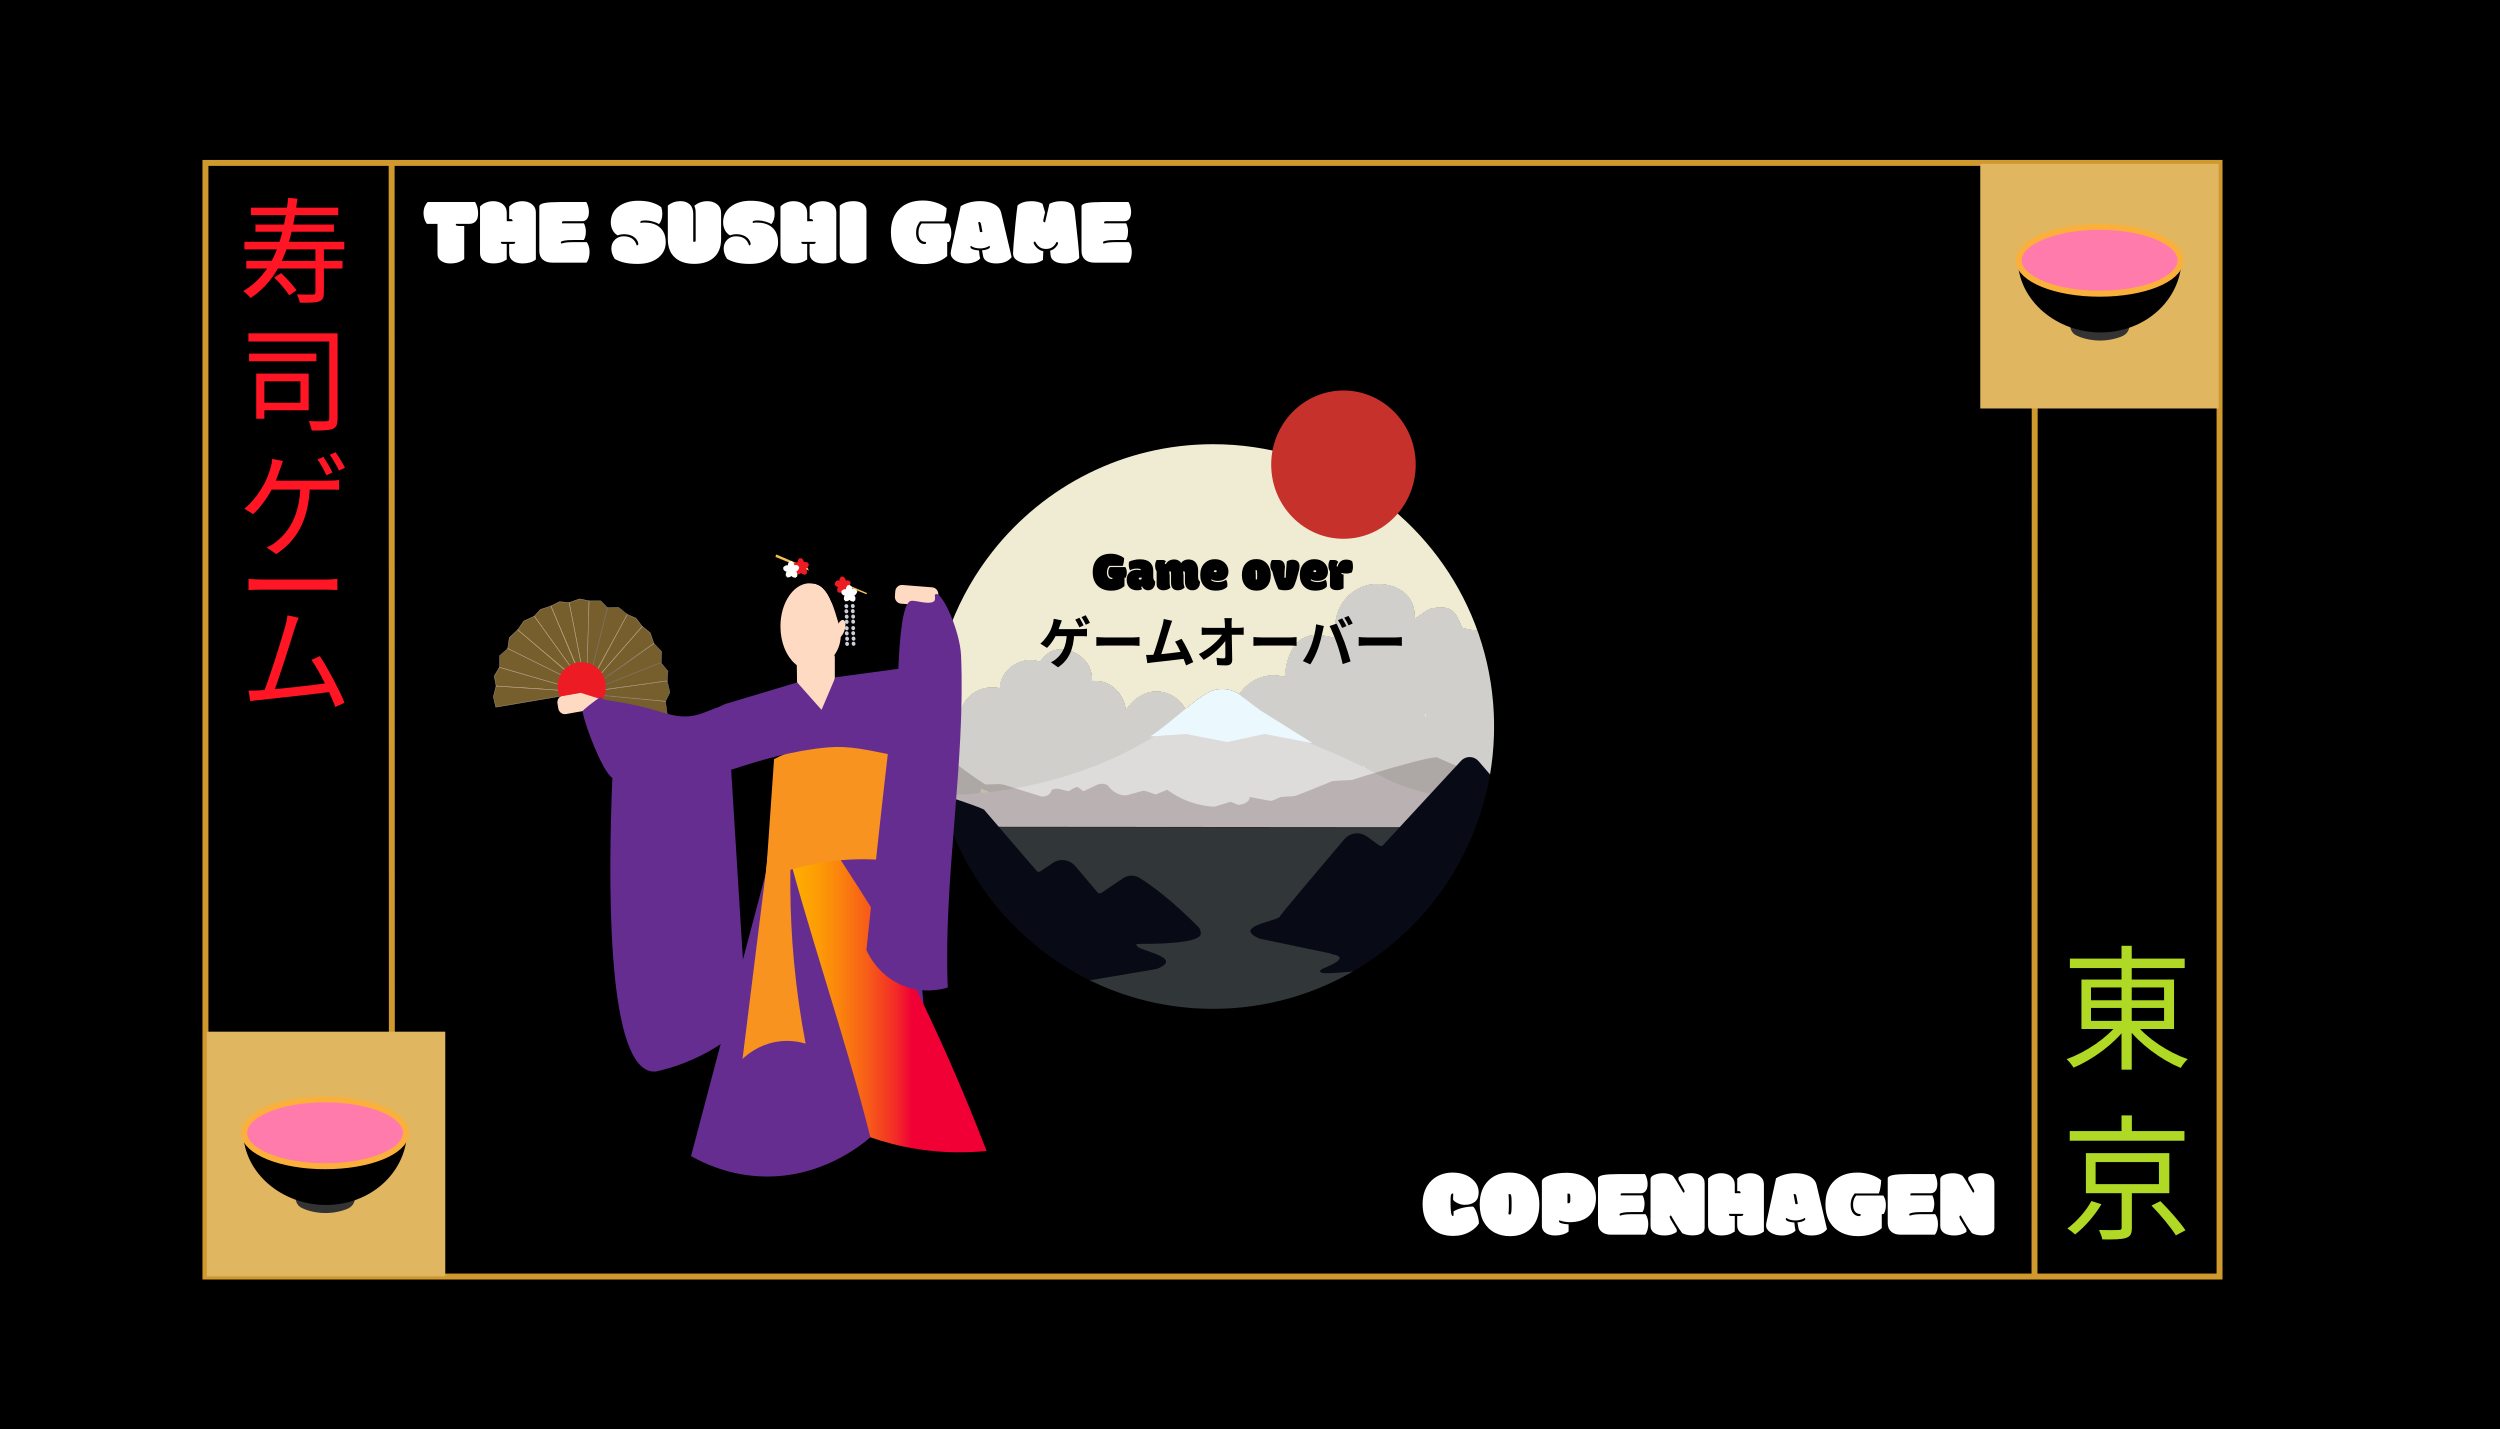 <svg width="1261" height="721" viewBox="0 0 1261 721" fill="none" xmlns="http://www.w3.org/2000/svg">
<rect x="0" y="0" width="1261" height="721" fill="#808080" stroke="none"/>
<g clip-path="url(#clip0_189_4291)">
<path d="M1261 0H0V721H1261V0Z" fill="black"/>
<path d="M1119.54 82.174H103.625V643.886H1119.54V82.174Z" stroke="#D0992D" stroke-width="3" stroke-miterlimit="10"/>
<path d="M197.543 82.174L197.68 644.02" stroke="#D0992D" stroke-width="3" stroke-miterlimit="10"/>
<path d="M1026.33 82.307L1026.2 643.879" stroke="#D0992D" stroke-width="3" stroke-miterlimit="10"/>
<path d="M1119.11 82.648H998.846V206.04H1119.11V82.648Z" fill="#E0B661"/>
<path d="M224.592 520.381H104.328V643.772H224.592V520.381Z" fill="#E0B661"/>
<path d="M150.63 311.592C150.064 312.981 149.446 314.483 148.659 316.966C146.856 322.861 140.324 343.603 137.903 349.438L132.834 349.611C135.652 342.969 142.184 322.046 143.87 315.925C144.605 313.268 144.826 311.939 144.995 310.377L150.63 311.592ZM161.334 330.945C165.277 336.84 171.471 348.51 173.781 354.465L169.109 356.601C166.858 350.359 161.112 338.342 157.059 332.855L161.34 330.945H161.334ZM130.642 348.223C138.749 347.816 158.913 345.506 166.181 344.411L167.417 348.917C159.59 349.959 138.866 352.268 130.921 353.076C129.516 353.19 127.824 353.423 126.249 353.657L125.352 348.343C127.043 348.403 129.015 348.343 130.648 348.229L130.642 348.223Z" fill="#FF1523"/>
<path d="M125.346 291.984C127.09 292.158 130.018 292.332 133.232 292.332H164.093C166.911 292.332 168.882 292.098 170.177 291.984V297.646C168.993 297.585 166.631 297.412 164.152 297.412H133.232C130.135 297.412 127.148 297.525 125.346 297.646V291.984Z" fill="#FF1523"/>
<path d="M163.142 230.419C164.547 232.502 166.577 235.967 167.703 238.337L164.665 239.725C163.597 237.416 161.678 233.891 160.162 231.754L163.148 230.426L163.142 230.419ZM169.278 228.109C170.8 230.192 172.941 233.831 174.008 235.967L171.022 237.356C169.785 234.812 167.924 231.581 166.35 229.384L169.278 228.116V228.109ZM142.698 232.502C142.249 233.831 141.683 235.393 141.292 236.608C140.395 239.211 139.152 242.73 137.577 245.914C135.326 250.42 131.214 256.315 127.667 259.319L123.217 256.549C127.27 253.605 131.324 247.65 133.244 244.125C134.818 241.234 135.775 238.29 136.451 236.034C136.9 234.592 137.187 232.969 137.297 231.467L142.704 232.509L142.698 232.502ZM135.658 242.436H165.732C167.137 242.436 169.395 242.376 171.028 242.089V247.056C169.226 246.942 167.026 246.942 165.732 246.942H135.039L135.658 242.436ZM156.323 244.866C155.815 262.664 149.393 272.891 139.314 279.481L134.525 276.129C136.1 275.495 137.85 274.454 139.087 273.412C144.891 268.966 151.254 260.875 151.534 244.866H156.323Z" fill="#FF1523"/>
<path d="M125.293 168.119H167.756V172.278H125.293V168.119ZM125.631 178.347H159.59V182.219H125.631V178.347ZM166.071 168.119H170.293V211.052C170.293 214.056 169.727 215.558 167.762 216.366C165.791 217.12 162.245 217.174 157.228 217.174C157 215.845 156.382 213.709 155.705 212.434C159.648 212.547 163.474 212.547 164.659 212.494C165.726 212.434 166.064 212.147 166.064 211.052V168.119H166.071ZM129.236 188.461H133.348V211.226H129.236V188.461ZM132.613 188.461H155.705V206.953H132.613V203.141H151.535V192.333H132.613V188.461Z" fill="#FF1523"/>
<path d="M126.588 104.752H170.625V108.51H126.588V104.752ZM128.845 113.25H168.439V116.888H128.845V113.25ZM123.269 121.969H173.677V125.781H123.269V121.969ZM124.226 131.622H172.772V135.434H124.226V131.622ZM159.089 125.267H163.37V147.511C163.37 150.054 162.804 151.323 161.002 152.017C159.089 152.711 155.991 152.711 151.261 152.711C151.033 151.496 150.363 149.767 149.797 148.492C153.571 148.606 156.896 148.606 157.852 148.552C158.867 148.552 159.089 148.265 159.089 147.457V125.267ZM145.399 99.725L150.018 100.245C146.98 124.225 141.176 140.461 126.418 150.341C125.742 149.42 123.829 147.624 122.703 146.817C137.343 138.091 142.75 122.429 145.399 99.725ZM138.306 140L141.8 137.744C144.559 140.341 147.936 144.039 149.569 146.409L145.906 148.953C144.383 146.523 141.065 142.711 138.306 139.994V140Z" fill="#FF1523"/>
<path d="M1044.05 483.524H1101.96V488.284H1044.05V483.524ZM1070.09 477.068H1075.25V539.555H1070.09V477.068ZM1068.56 516.022L1072.74 517.925C1066.51 526.49 1055.58 534.448 1045.9 538.527C1045.11 537.232 1043.58 535.262 1042.39 534.241C1052.06 530.776 1062.93 523.499 1068.56 516.022ZM1076.91 516.096C1082.61 523.573 1093.68 530.85 1103.48 534.248C1102.29 535.269 1100.76 537.238 1099.97 538.667C1090.17 534.655 1079.1 526.497 1072.86 517.998L1076.9 516.096H1076.91ZM1054.71 508.412V514.941H1091.56V508.412H1054.71ZM1054.71 498.078V504.54H1091.56V498.078H1054.71ZM1049.88 494.065H1096.59V519.02H1049.88V494.065ZM1043.97 570.505H1101.83V575.398H1043.97V570.505ZM1070.09 562.62H1075.32V573.088H1070.09V562.62ZM1057.03 586.14V597.288H1088.97V586.14H1057.03ZM1052.13 581.653H1094.21V601.848H1052.13V581.653ZM1085.19 608.103L1089.7 605.86C1094.14 610.28 1099.65 616.535 1102.36 620.547L1097.52 623.131C1095.07 619.186 1089.7 612.663 1085.2 608.103H1085.19ZM1070.15 599.945H1075.32V619.252C1075.32 622.243 1074.65 623.672 1072.34 624.419C1070.09 625.167 1066.31 625.234 1060.41 625.167C1060.14 623.805 1059.41 621.769 1058.75 620.407C1063.26 620.541 1067.43 620.474 1068.63 620.407C1069.82 620.407 1070.15 620.133 1070.15 619.185V599.945ZM1054.91 605.794L1059.95 607.423C1056.77 612.797 1051.67 618.845 1046.69 622.65C1045.7 621.696 1043.91 620.34 1042.78 619.659C1047.55 616.121 1052.46 610.48 1054.91 605.787V605.794Z" fill="#B0D925"/>
<path d="M420.535 363.138L413.833 364.853C408.537 364.853 402.108 353.104 402.108 347.669L401.828 331.861C401.828 326.427 406.162 321.98 411.458 321.98C416.755 321.98 421.088 326.427 421.088 331.861V347.329C421.088 352.763 425.831 363.138 420.535 363.138Z" fill="#FFDAC2"/>
<path d="M470.185 296.246L455.193 295.062C453.337 294.916 451.716 296.341 451.573 298.245L451.384 300.774C451.241 302.678 452.63 304.341 454.486 304.487L469.478 305.671C471.334 305.818 472.955 304.393 473.098 302.488L473.287 299.959C473.43 298.055 472.041 296.392 470.185 296.246Z" fill="#FFDAC2"/>
<path d="M298.727 348.189L283.917 350.86C282.084 351.191 280.859 352.984 281.181 354.865L281.609 357.363C281.932 359.244 283.679 360.501 285.512 360.171L300.322 357.5C302.156 357.169 303.381 355.376 303.058 353.495L302.63 350.996C302.308 349.115 300.56 347.859 298.727 348.189Z" fill="#FFDAC2"/>
<g opacity="0.9">
<path opacity="0.6" d="M272.6 307.406L269.496 310.804L295.738 347.288L277.877 305.65L272.6 307.406Z" fill="#DBAF53" stroke="#FFE5D4" stroke-width="0.25" stroke-miterlimit="10"/>
<path opacity="0.6" d="M264.199 313.261L261.121 317.681L295.737 347.289L269.495 310.805L264.199 313.261Z" fill="#DBAF53" stroke="#FFE5D4" stroke-width="0.25" stroke-miterlimit="10"/>
<path opacity="0.6" d="M295.77 348.363L297.136 303.066L292.308 302.092L287.09 303.928L295.77 348.363Z" fill="#DBAF53" stroke="#FFE5D4" stroke-width="0.25" stroke-miterlimit="10"/>
<path opacity="0.6" d="M295.768 348.363L287.089 303.928L282.241 303.508L277.875 305.651L295.768 348.363Z" fill="#DBAF53" stroke="#FFE5D4" stroke-width="0.25" stroke-miterlimit="10"/>
<path opacity="0.6" d="M249.299 341L250.236 346.033L295.041 349.044L251.908 336.58L249.299 341Z" fill="#DBAF53" stroke="#FFE5D4" stroke-width="0.25" stroke-miterlimit="10"/>
<path opacity="0.6" d="M248.855 351.421L250.105 356.701L295.04 349.044L250.235 346.033L248.855 351.421Z" fill="#DBAF53" stroke="#FFE5D4" stroke-width="0.25" stroke-miterlimit="10"/>
<path opacity="0.6" d="M295.157 346.386L261.121 317.68L256.904 321.612L256.098 327.126L295.157 346.386Z" fill="#DBAF53" stroke="#FFE5D4" stroke-width="0.25" stroke-miterlimit="10"/>
<g opacity="0.6">
<path d="M295.039 346.467L256.097 327.127L252.004 330.745L251.906 336.58L295.039 349.044" fill="#DBAF53"/>
<path d="M295.039 346.467L256.097 327.127L252.004 330.745L251.906 336.58L295.039 349.044" stroke="#FFE5D4" stroke-width="0.25" stroke-miterlimit="10"/>
</g>
<g opacity="0.6">
<path d="M336.917 338.622L333.15 334.002L296.719 349.043L336.501 343.455L336.917 338.622Z" fill="#DBAF53" stroke="#FFE5D4" stroke-width="0.25" stroke-miterlimit="10"/>
<path d="M333.761 328.715L329.798 324.549L295.879 349.043L333.514 334.142L333.761 328.715Z" fill="#DBAF53" stroke="#FFE5D4" stroke-width="0.25" stroke-miterlimit="10"/>
</g>
<g opacity="0.6">
<path d="M292.111 348.609L338.003 364.365L336.416 359.524L335.661 353.77L297.974 350.332" fill="#DBAF53"/>
<path d="M292.111 348.609L338.003 364.365L336.416 359.524L335.661 353.77L297.974 350.332" stroke="#FFE5D4" stroke-width="0.25" stroke-miterlimit="10"/>
</g>
<g opacity="0.6">
<path d="M295.879 349.897L335.661 353.769L337.886 349.203L336.5 343.455L295.879 349.043" fill="#DBAF53"/>
<path d="M295.879 349.897L335.661 353.769L337.886 349.203L336.5 343.455L295.879 349.043" stroke="#FFE5D4" stroke-width="0.25" stroke-miterlimit="10"/>
</g>
<g opacity="0.6">
<path d="M311.931 306.318L306.348 306.505L295.879 348.183L316.401 309.943L311.931 306.318Z" fill="#DBAF53" stroke="#FFE5D4" stroke-width="0.25" stroke-miterlimit="10"/>
<path d="M302.997 303.066H297.135L295.879 348.182L306.348 306.505L302.997 303.066Z" fill="#DBAF53" stroke="#FFE5D4" stroke-width="0.25" stroke-miterlimit="10"/>
</g>
<path opacity="0.6" d="M295.041 349.043L329.8 324.549L327.971 319.208L323.937 315.957L295.041 349.043Z" fill="#DBAF53" stroke="#FFE5D4" stroke-width="0.25" stroke-miterlimit="10"/>
<path opacity="0.6" d="M295.041 349.044L323.937 315.958L320.782 311.839L316.403 309.943L295.041 349.044Z" fill="#DBAF53" stroke="#FFE5D4" stroke-width="0.25" stroke-miterlimit="10"/>
</g>
<path d="M292.952 349.472L303.837 352.91C305.536 350.841 305.51 348.911 305.51 346.034C305.51 339.391 300.07 334.004 293.368 334.004C286.666 334.004 281.227 339.391 281.227 346.034C281.227 347.93 281.682 349.712 282.469 351.308L292.952 349.472Z" fill="#ED1C24"/>
<path d="M408.523 291.037C408.523 292.145 408.348 293.2 408.022 294.181C407.899 294.569 407.749 294.949 407.58 295.31C406.129 298.387 403.155 300.49 399.733 300.49C399.199 300.49 398.672 300.437 398.158 300.337C395.191 299.769 392.744 297.593 391.625 294.682C391.183 293.567 390.936 292.326 390.936 291.037C390.936 287.439 392.803 284.308 395.568 282.712C396.037 282.439 396.531 282.212 397.052 282.031C397.898 281.738 398.796 281.584 399.733 281.584C400.78 281.584 401.776 281.784 402.706 282.145C402.875 282.205 403.038 282.272 403.201 282.352C403.604 282.532 403.988 282.746 404.346 282.999C405.55 283.8 406.558 284.895 407.287 286.204C407.326 286.27 407.365 286.351 407.404 286.424C407.638 286.871 407.84 287.332 407.996 287.826C408.341 288.834 408.523 289.902 408.523 291.037Z" fill="black"/>
<path d="M435.324 285.882C435.324 289.454 434.947 293.88 433.828 297.645C433.769 297.886 433.691 298.119 433.613 298.353C433.314 299.274 432.963 300.149 432.559 300.957C432.188 301.678 431.778 302.339 431.329 302.926L431.18 303.106C431.037 303.1 430.926 303.04 430.802 302.979C430.841 303.14 430.822 303.32 430.744 303.48C429.846 303.413 429.091 303.3 428.518 302.579C427.816 303.26 427.126 303.327 426.209 303.233C426.157 303.053 426.209 302.906 426.235 302.732C426.091 302.819 425.916 302.826 425.747 302.786C425.623 301.911 425.564 301.15 426.059 300.443C425.135 300.236 424.693 299.715 424.244 298.894C424.263 298.874 424.276 298.86 424.296 298.84C423.866 298.987 423.411 298.987 422.864 298.934C422.812 298.754 422.864 298.607 422.89 298.433C422.747 298.52 422.571 298.527 422.402 298.487C422.279 297.612 422.22 296.851 422.714 296.143C421.791 295.936 421.348 295.416 420.899 294.595C421.016 294.448 421.159 294.408 421.309 294.327C421.159 294.247 421.049 294.114 420.99 293.947C421.192 293.747 421.381 293.566 421.582 293.406C421.901 293.159 422.233 292.959 422.63 292.892L407.417 286.43C407.651 286.877 407.853 287.338 408.009 287.832C408.354 288.84 408.536 289.908 408.536 291.043C408.536 292.178 408.361 293.206 408.035 294.187C408.205 294.167 408.367 294.167 408.536 294.167C413.898 294.167 416.898 297.579 419.442 303.767C415.368 301.878 410.892 298.72 407.593 295.309C407.274 294.988 406.975 294.661 406.688 294.341C405.257 292.732 404.118 291.083 403.422 289.494C403.097 288.74 402.863 287.992 402.752 287.271C402.7 286.944 402.674 286.623 402.674 286.316C402.674 286.096 402.68 285.869 402.693 285.649C402.693 285.569 402.7 285.502 402.7 285.428C402.719 285.108 402.752 284.781 402.791 284.474C402.823 284.193 402.869 283.913 402.908 283.639C402.993 283.212 403.084 282.778 403.207 282.358C403.272 282.077 403.364 281.797 403.461 281.53C405.309 276.055 410.267 272.137 416.071 272.137C423.476 272.137 435.338 278.058 435.338 285.882H435.324Z" fill="black"/>
<path d="M432.554 300.95C432.3 300.536 432.04 300.122 431.766 299.715C431.096 298.694 430.368 297.679 429.6 296.698C429.255 296.257 428.904 295.823 428.546 295.402C428.526 295.376 428.513 295.349 428.487 295.336C428.422 295.249 428.35 295.162 428.279 295.089C427.017 293.6 425.657 292.191 424.245 290.89C418.831 285.896 412.572 282.451 407.275 282.451C406.605 282.451 405.941 282.538 405.284 282.712C404.972 282.792 404.666 282.885 404.354 283.005C403.866 283.179 403.384 283.392 402.903 283.639C402.603 283.793 402.311 283.96 402.018 284.147C401.634 284.381 401.256 284.628 400.879 284.901C400.801 284.955 400.729 285.001 400.651 285.061C400.411 285.235 400.176 285.422 399.942 285.609C398.764 286.564 397.606 287.672 396.494 288.873C394.834 290.643 393.253 292.605 391.789 294.475C391.737 294.541 391.679 294.615 391.64 294.681C385.139 303.233 388.458 313.434 390.117 319.396C391.074 322.834 393.052 325.224 395.667 326.886C402.057 330.958 412.259 330.685 420.757 330.591C421.74 330.571 422.69 330.565 423.614 330.565C435.872 330.565 437.011 327.534 437.011 314.235C437.011 310.076 435.293 305.403 432.567 300.95H432.554ZM426.112 305.643C424.284 305.643 421.935 304.936 419.43 303.761C416.886 297.572 413.886 294.161 408.524 294.161C408.355 294.161 408.193 294.161 408.023 294.181C408.349 293.199 408.524 292.145 408.524 291.036C408.524 289.928 408.342 288.827 407.997 287.825C407.841 287.338 407.64 286.871 407.405 286.423L422.618 292.886C422.228 292.952 421.889 293.153 421.57 293.4C421.369 293.56 421.18 293.74 420.978 293.94C421.037 294.101 421.148 294.241 421.297 294.321C421.148 294.401 421.004 294.441 420.887 294.588C421.343 295.402 421.785 295.93 422.703 296.137C422.208 296.851 422.267 297.606 422.39 298.48C422.559 298.52 422.735 298.513 422.878 298.427C422.852 298.6 422.8 298.747 422.852 298.927C423.399 298.981 423.854 298.981 424.284 298.834C424.264 298.854 424.251 298.867 424.232 298.887C424.687 299.702 425.13 300.229 426.047 300.436C425.553 301.15 425.611 301.905 425.735 302.779C425.904 302.819 426.08 302.813 426.223 302.726C426.197 302.9 426.145 303.046 426.197 303.227C427.121 303.32 427.804 303.253 428.507 302.572C429.086 303.293 429.84 303.407 430.732 303.474C430.81 303.32 430.829 303.14 430.79 302.973C430.914 303.033 431.025 303.093 431.168 303.1C429.88 304.675 428.22 305.643 426.112 305.643Z" fill="black"/>
<path d="M424.056 321.258C423.906 324.75 422.637 327.954 420.75 330.591C417.64 334.937 412.845 337.761 408.531 337.761C403.039 337.761 398.23 333.388 395.66 326.893C394.385 323.681 393.656 319.943 393.656 315.964C393.656 309.829 395.381 304.295 398.165 300.342C400.436 297.118 403.39 294.935 406.683 294.347C407.125 294.261 407.568 294.207 408.03 294.194C408.199 294.174 408.361 294.174 408.531 294.174C413.892 294.174 416.892 297.585 419.436 303.774C420.653 306.738 421.765 310.33 422.989 314.489C423.125 314.969 423.275 315.47 423.418 315.964C423.945 317.78 424.14 319.556 424.062 321.265L424.056 321.258Z" fill="#FFDAC2"/>
<path d="M425.994 317.887C426.786 315.406 426.536 313.096 425.436 312.726C424.337 312.357 422.803 314.068 422.012 316.549C421.22 319.03 421.47 321.34 422.569 321.71C423.669 322.079 425.202 320.368 425.994 317.887Z" fill="#FFDAC2"/>
<path d="M431.173 303.1C429.884 304.676 428.225 305.644 426.117 305.644C424.289 305.644 421.94 304.936 419.435 303.761C416.89 297.573 413.891 294.161 408.529 294.161C408.36 294.161 408.197 294.161 408.028 294.181C408.354 293.2 408.529 292.145 408.529 291.037C408.529 289.929 408.347 288.827 408.002 287.826C407.846 287.338 407.644 286.871 407.41 286.424L422.623 292.886C422.232 292.953 421.894 293.153 421.575 293.4C421.374 293.56 421.185 293.741 420.983 293.941C421.042 294.101 421.152 294.241 421.302 294.321C421.152 294.402 421.009 294.442 420.892 294.588C421.348 295.403 421.79 295.93 422.707 296.137C422.213 296.852 422.271 297.606 422.395 298.481C422.564 298.521 422.74 298.514 422.883 298.427C422.857 298.601 422.805 298.748 422.857 298.928C423.404 298.981 423.859 298.981 424.289 298.834C424.269 298.854 424.256 298.868 424.236 298.888C424.692 299.702 425.134 300.23 426.052 300.437C425.557 301.151 425.616 301.905 425.74 302.78C425.909 302.82 426.084 302.813 426.228 302.726C426.202 302.9 426.149 303.047 426.202 303.227C427.125 303.321 427.809 303.254 428.511 302.573C429.091 303.294 429.845 303.407 430.737 303.474C430.815 303.321 430.834 303.14 430.795 302.973C430.919 303.034 431.029 303.094 431.173 303.1Z" fill="black"/>
<path d="M407.404 286.424C407.638 286.872 407.84 287.332 407.996 287.826L406.825 287.346L402.895 285.73L402.68 285.643L401.138 285.009L400.871 284.896L400.605 284.782L400.032 284.548L397.846 283.647L395.568 282.713L391.359 280.983C391.294 280.95 391.189 280.897 391.15 280.77L391.359 280.122C391.391 280.042 391.495 279.648 391.658 279.735L397.052 282.032L401.112 283.747L402.01 284.135L402.778 284.462L407.163 286.318L407.398 286.418L407.404 286.424Z" fill="#F5C153"/>
<path d="M437.27 299.261L437.114 299.642C437.082 299.708 437.004 299.742 436.939 299.722L433.614 298.353L432.208 297.779L430.419 297.038L429.931 296.838L429.605 296.698L427.745 295.93L427.152 295.689L421.576 293.393C421.895 293.146 422.227 292.946 422.624 292.879L427.732 295.042L428.018 295.162L428.174 295.229L428.467 295.356L428.551 295.389L429.417 295.756L433.841 297.632L437.218 299.068C437.283 299.094 437.316 299.181 437.283 299.248L437.27 299.261Z" fill="#F5C153"/>
<path d="M439.015 573.664C433.465 578.411 413.795 594.026 385.413 593.431C368.352 593.071 355.397 587.003 348.559 583.117C361.956 532.42 375.36 481.717 388.757 431.02H432.306C434.538 478.565 436.777 526.118 439.008 573.664H439.015Z" fill="#662D91"/>
<path d="M465.817 506.637C457.846 505.248 444.026 486.302 432.639 486.936C414.96 487.918 400.626 492.377 390.762 496.389C392.161 476.342 393.553 456.287 394.952 436.239C400.834 433.148 411.642 428.442 425.943 427.647C440.31 426.846 451.593 430.365 457.768 432.801C459.167 451.42 464.424 488.018 465.823 506.637H465.817Z" fill="#662D91"/>
<path d="M497.641 580.54C488.499 581.461 476.741 581.728 463.305 579.679C453.935 578.25 445.782 576.007 439.015 573.664C425.891 520.957 406.911 468.258 393.787 415.551L409.702 411.252C423.347 433.556 443.915 462.483 457.442 489.447C473.52 521.505 486.742 552.121 497.641 580.533V580.54Z" fill="url(#paint0_linear_189_4291)"/>
<path d="M406.352 526.405C403.424 525.531 397.952 524.329 391.276 525.544C382.518 527.14 376.811 531.966 374.527 534.136C379.271 496.037 384.021 457.944 388.764 419.844L399.65 415.545C398.257 435.833 398.082 459.286 400.489 485.148C401.869 499.982 403.931 513.768 406.352 526.392V526.405Z" fill="#F7931E"/>
<path d="M457.442 435.318C449.471 433.929 439.516 432.968 428.129 433.602C410.45 434.584 396.116 439.043 386.252 443.055C387.651 423.008 389.043 402.953 390.442 382.905C396.324 379.814 407.132 375.108 421.434 374.313C435.801 373.512 447.083 377.031 453.258 379.467C454.657 398.086 456.049 416.706 457.448 435.325L457.442 435.318Z" fill="#F7931E"/>
<path d="M403.338 281.451C403.507 281.538 403.579 281.671 403.683 281.805C403.722 281.638 403.832 281.498 403.975 281.404C404.789 281.958 405.433 282.479 405.518 283.581C406.409 283.32 407.047 283.561 407.814 284.055C407.775 284.242 407.671 284.355 407.58 284.489C407.749 284.489 407.912 284.549 408.036 284.662C407.749 285.597 407.444 286.365 406.481 286.758C406.52 286.812 406.559 286.872 406.598 286.932C407.203 287.86 407.131 288.601 406.819 289.562C406.63 289.569 406.5 289.489 406.35 289.429C406.396 289.596 406.37 289.769 406.285 289.923C405.394 289.856 404.639 289.743 404.06 289.028C403.357 289.702 402.674 289.776 401.75 289.682C401.698 289.496 401.75 289.349 401.776 289.182C401.627 289.262 401.451 289.275 401.295 289.228C401.165 288.354 401.106 287.6 401.601 286.879C400.683 286.678 400.234 286.151 399.785 285.336C399.902 285.19 400.045 285.143 400.195 285.069C400.045 284.996 399.935 284.856 399.876 284.696C400.572 284.001 401.204 283.474 402.264 283.614C402.258 282.646 402.668 282.079 403.344 281.451H403.338Z" fill="#ED1C24"/>
<path d="M429.131 293.915C428.994 294.356 428.857 294.756 428.656 295.104C428.597 295.19 428.545 295.264 428.487 295.337C428.48 295.357 428.467 295.364 428.461 295.371C428.278 295.604 428.044 295.791 427.738 295.938C427.686 295.971 427.641 295.991 427.582 296.018C427.615 296.072 427.66 296.132 427.699 296.192C428.304 297.12 428.226 297.861 427.914 298.822C427.732 298.829 427.595 298.755 427.445 298.682C427.485 298.842 427.465 299.022 427.387 299.183C426.489 299.116 425.734 299.002 425.162 298.281C424.875 298.555 424.583 298.735 424.283 298.842C423.854 298.989 423.398 298.989 422.852 298.936C422.8 298.755 422.852 298.608 422.878 298.435C422.735 298.522 422.559 298.528 422.39 298.488C422.266 297.614 422.208 296.853 422.702 296.145C421.778 295.938 421.336 295.417 420.887 294.596C421.004 294.449 421.147 294.409 421.297 294.329C421.147 294.249 421.036 294.116 420.978 293.949C421.18 293.748 421.368 293.568 421.57 293.408C421.889 293.161 422.221 292.961 422.618 292.894C422.845 292.84 423.086 292.834 423.366 292.867C423.359 291.999 423.685 291.452 424.244 290.891C424.309 290.831 424.381 290.764 424.446 290.704C424.615 290.798 424.687 290.924 424.791 291.058C424.83 290.898 424.94 290.758 425.084 290.664C425.897 291.225 426.535 291.739 426.626 292.84C427.511 292.58 428.148 292.82 428.923 293.321C428.89 293.508 428.779 293.615 428.688 293.748C428.857 293.748 429.014 293.815 429.144 293.929L429.131 293.915Z" fill="#ED1C24"/>
<path d="M431.765 299.715C431.557 299.955 431.29 300.162 430.926 300.309C430.958 300.363 431.004 300.423 431.043 300.483C431.603 301.351 431.577 302.045 431.316 302.926C431.297 302.986 431.277 303.046 431.258 303.113C431.225 303.113 431.193 303.113 431.167 303.106C431.023 303.1 430.913 303.04 430.789 302.98C430.828 303.14 430.809 303.32 430.731 303.48C429.833 303.413 429.078 303.3 428.505 302.579C427.803 303.26 427.113 303.327 426.196 303.233C426.143 303.053 426.195 302.906 426.222 302.733C426.078 302.819 425.903 302.826 425.734 302.786C425.61 301.911 425.551 301.15 426.046 300.443C425.122 300.236 424.679 299.715 424.23 298.894C424.25 298.874 424.263 298.86 424.283 298.84C424.393 298.74 424.51 298.694 424.64 298.627C424.491 298.547 424.38 298.413 424.322 298.246C425.018 297.559 425.655 297.025 426.71 297.165C426.703 296.557 426.859 296.11 427.145 295.703C427.302 295.482 427.497 295.276 427.725 295.055C427.751 295.035 427.764 295.015 427.79 294.995C427.881 295.049 427.946 295.109 428.004 295.175C428.043 295.229 428.089 295.289 428.128 295.349C428.134 295.316 428.154 295.282 428.161 295.249C428.187 295.195 428.226 295.135 428.271 295.095C428.31 295.042 428.362 295.002 428.421 294.955C428.499 295.008 428.577 295.055 428.649 295.109C428.941 295.322 429.202 295.529 429.403 295.776C429.664 296.057 429.846 296.404 429.924 296.844C429.943 296.931 429.956 297.025 429.963 297.125C430.113 297.085 430.262 297.045 430.405 297.038C431.076 296.958 431.622 297.192 432.253 297.605C432.247 297.672 432.221 297.726 432.195 297.779C432.143 297.872 432.078 297.953 432.019 298.039C432.188 298.039 432.344 298.106 432.474 298.22C432.299 298.807 432.104 299.321 431.765 299.722V299.715Z" fill="white"/>
<path d="M398.471 282.959C398.64 283.046 398.711 283.179 398.815 283.313C398.855 283.146 398.965 283.006 399.108 282.912C399.922 283.466 400.566 283.987 400.65 285.088C401.542 284.828 402.179 285.068 402.947 285.562C402.908 285.749 402.804 285.863 402.713 285.996C402.882 285.996 403.045 286.056 403.168 286.17C402.882 287.105 402.576 287.872 401.613 288.266C401.652 288.32 401.691 288.38 401.73 288.44C402.336 289.368 402.264 290.109 401.952 291.07C401.763 291.077 401.633 290.997 401.483 290.937C401.529 291.103 401.503 291.277 401.418 291.431C400.527 291.364 399.772 291.25 399.193 290.536C398.49 291.21 397.807 291.284 396.883 291.19C396.831 291.003 396.883 290.856 396.909 290.69C396.759 290.77 396.584 290.783 396.428 290.736C396.297 289.862 396.239 289.107 396.733 288.386C395.816 288.186 395.367 287.659 394.918 286.844C395.035 286.697 395.178 286.651 395.328 286.577C395.178 286.504 395.068 286.364 395.009 286.203C395.705 285.509 396.336 284.982 397.397 285.122C397.391 284.154 397.8 283.586 398.477 282.959H398.471Z" fill="white"/>
<path d="M427.464 317.883C427.966 317.693 428.212 317.09 428.013 316.537C427.814 315.983 427.246 315.688 426.744 315.879C426.241 316.069 425.995 316.671 426.194 317.225C426.393 317.778 426.962 318.073 427.464 317.883Z" fill="#CCCFD9"/>
<path d="M427.466 320.461C427.968 320.271 428.214 319.668 428.015 319.115C427.816 318.561 427.248 318.267 426.746 318.457C426.243 318.647 425.997 319.249 426.196 319.803C426.395 320.356 426.964 320.651 427.466 320.461Z" fill="#CCCFD9"/>
<path d="M427.642 323.193C428.144 323.003 428.39 322.401 428.191 321.847C427.992 321.294 427.424 320.999 426.921 321.189C426.419 321.379 426.173 321.982 426.372 322.535C426.571 323.089 427.139 323.384 427.642 323.193Z" fill="#CCCFD9"/>
<path d="M427.638 325.772C428.14 325.582 428.386 324.979 428.187 324.425C427.988 323.872 427.42 323.577 426.917 323.767C426.415 323.957 426.169 324.56 426.368 325.114C426.567 325.667 427.135 325.962 427.638 325.772Z" fill="#CCCFD9"/>
<path d="M427.263 306.752C427.765 306.562 428.011 305.959 427.812 305.406C427.613 304.852 427.045 304.558 426.542 304.748C426.04 304.938 425.794 305.54 425.993 306.094C426.192 306.647 426.76 306.942 427.263 306.752Z" fill="#CCCFD9"/>
<path d="M427.267 309.33C427.769 309.14 428.015 308.537 427.816 307.984C427.617 307.43 427.049 307.136 426.546 307.326C426.044 307.516 425.798 308.119 425.997 308.672C426.196 309.226 426.764 309.52 427.267 309.33Z" fill="#CCCFD9"/>
<path d="M427.441 312.063C427.943 311.873 428.189 311.27 427.99 310.716C427.791 310.163 427.223 309.868 426.72 310.058C426.218 310.248 425.972 310.851 426.171 311.405C426.37 311.958 426.938 312.253 427.441 312.063Z" fill="#CCCFD9"/>
<path d="M427.439 314.641C427.941 314.451 428.187 313.848 427.988 313.294C427.789 312.741 427.221 312.446 426.718 312.636C426.216 312.826 425.97 313.429 426.169 313.983C426.368 314.536 426.936 314.831 427.439 314.641Z" fill="#CCCFD9"/>
<path d="M430.712 317.811C431.214 317.621 431.46 317.018 431.261 316.464C431.063 315.911 430.494 315.616 429.992 315.806C429.489 315.996 429.243 316.599 429.442 317.153C429.641 317.706 430.21 318.001 430.712 317.811Z" fill="#CCCFD9"/>
<path d="M430.712 320.395C431.214 320.205 431.46 319.602 431.261 319.048C431.063 318.495 430.494 318.2 429.992 318.39C429.489 318.58 429.243 319.183 429.442 319.737C429.641 320.29 430.21 320.585 430.712 320.395Z" fill="#CCCFD9"/>
<path d="M430.892 323.125C431.394 322.935 431.64 322.332 431.441 321.779C431.242 321.225 430.674 320.931 430.171 321.121C429.669 321.311 429.423 321.914 429.622 322.467C429.821 323.021 430.389 323.315 430.892 323.125Z" fill="#CCCFD9"/>
<path d="M430.896 325.703C431.398 325.513 431.644 324.91 431.445 324.357C431.246 323.803 430.678 323.509 430.175 323.699C429.673 323.889 429.427 324.492 429.626 325.045C429.825 325.599 430.393 325.893 430.896 325.703Z" fill="#CCCFD9"/>
<path d="M430.515 306.692C431.017 306.501 431.263 305.899 431.064 305.345C430.865 304.792 430.297 304.497 429.794 304.687C429.292 304.877 429.046 305.48 429.245 306.033C429.444 306.587 430.012 306.882 430.515 306.692Z" fill="#CCCFD9"/>
<path d="M430.511 309.264C431.013 309.074 431.259 308.471 431.06 307.917C430.861 307.364 430.293 307.069 429.79 307.259C429.288 307.449 429.042 308.052 429.241 308.606C429.44 309.159 430.008 309.454 430.511 309.264Z" fill="#CCCFD9"/>
<path d="M430.687 311.996C431.189 311.806 431.435 311.203 431.236 310.65C431.037 310.096 430.469 309.802 429.966 309.992C429.464 310.182 429.218 310.785 429.417 311.338C429.616 311.892 430.184 312.186 430.687 311.996Z" fill="#CCCFD9"/>
<path d="M430.689 314.574C431.191 314.384 431.437 313.782 431.238 313.228C431.039 312.675 430.471 312.38 429.968 312.57C429.466 312.76 429.22 313.363 429.419 313.916C429.618 314.47 430.186 314.764 430.689 314.574Z" fill="#CCCFD9"/>
<path d="M147.879 600.658L148.992 604.704C149.623 606.98 150.234 608.322 152.395 609.377C156.578 611.406 165.122 613.436 174.446 610.045C177.927 608.783 178.584 606.914 179.202 604.43L180.094 600.865" fill="#333333"/>
<path d="M163.99 588.075C141.795 588.075 123.739 580.725 123.199 571.572C123.733 591.493 142.498 607.282 164.452 607.282C186.405 607.282 203.941 591.547 204.748 571.866C203.843 580.879 185.943 588.075 163.983 588.075H163.99Z" fill="black" stroke="black" stroke-miterlimit="10"/>
<path d="M163.371 554.936C140.956 554.936 122.769 562.433 122.574 571.712C122.574 571.899 122.574 572.093 122.581 572.28C123.121 581.432 141.17 588.782 163.371 588.782C185.572 588.782 203.231 581.593 204.136 572.573C204.149 572.226 204.162 571.879 204.162 571.532C203.739 562.339 185.644 554.936 163.371 554.936Z" fill="#FF7BAC" stroke="#FBB03B" stroke-miterlimit="10"/>
<path d="M163.975 554.51C141.559 554.51 123.373 561.98 123.178 571.226C123.178 571.413 123.178 571.607 123.184 571.794C123.724 580.913 141.774 588.243 163.975 588.243C186.176 588.243 203.835 581.073 204.739 572.094C204.752 571.747 204.765 571.407 204.765 571.059C204.342 561.893 186.247 554.523 163.975 554.523V554.51Z" stroke="#FBB03B" stroke-width="3" stroke-miterlimit="10"/>
<path d="M1042.96 160.568L1044.07 164.614C1044.7 166.89 1045.32 168.232 1047.48 169.287C1051.66 171.317 1060.2 173.346 1069.53 169.955C1073.01 168.693 1073.67 166.824 1074.28 164.34L1075.18 160.775" fill="#333333"/>
<path d="M1059.08 147.985C1036.88 147.985 1018.83 140.635 1018.29 131.482C1018.82 151.403 1037.59 167.192 1059.54 167.192C1081.49 167.192 1099.03 151.457 1099.84 131.776C1098.93 140.789 1081.03 147.985 1059.07 147.985H1059.08Z" fill="black" stroke="black" stroke-miterlimit="10"/>
<path d="M1058.45 114.846C1036.04 114.846 1017.85 122.343 1017.66 131.622C1017.66 131.809 1017.66 132.003 1017.66 132.19C1018.2 141.342 1036.25 148.693 1058.45 148.693C1080.65 148.693 1098.31 141.503 1099.22 132.483C1099.23 132.136 1099.24 131.789 1099.24 131.442C1098.82 122.249 1080.73 114.846 1058.45 114.846Z" fill="#FF7BAC" stroke="#FBB03B" stroke-miterlimit="10"/>
<path d="M1059.06 114.426C1036.64 114.426 1018.45 121.896 1018.26 131.142C1018.26 131.329 1018.26 131.523 1018.27 131.71C1018.81 140.829 1036.86 148.159 1059.06 148.159C1081.26 148.159 1098.92 140.989 1099.82 132.01C1099.83 131.663 1099.85 131.323 1099.85 130.975C1099.42 121.809 1081.33 114.439 1059.06 114.439V114.426Z" stroke="#FBB03B" stroke-width="3" stroke-miterlimit="10"/>
<path d="M234.158 114.005V130.655C233.448 131.289 232.505 131.817 231.321 132.244C230.136 132.671 228.698 132.885 227.007 132.885C225.315 132.885 223.877 132.497 222.686 131.723C221.346 130.889 220.676 129.7 220.676 128.171V112.917H215.295C214.188 111.288 213.629 109.512 213.629 107.59C213.629 106.281 213.831 105.14 214.228 104.178C214.644 103.197 215.151 102.442 215.75 101.902H239.623C240.072 102.609 240.437 103.471 240.729 104.485C241.022 105.493 241.165 106.501 241.165 107.496C241.165 109.359 240.768 110.734 239.968 111.615C239.168 112.483 238.088 112.917 236.734 112.917H229.967C229.922 113.03 229.896 113.144 229.896 113.271C229.896 113.558 230.058 113.745 230.384 113.838C230.722 113.952 231.444 114.005 232.557 114.005H234.151H234.158ZM270.289 107.349V130.895C268.565 132.224 266.359 132.885 263.665 132.885C261.59 132.885 259.944 132.451 258.727 131.583C257.452 130.702 256.814 129.42 256.814 127.744V123.051H258.454C259.085 123.051 259.475 122.971 259.631 122.817C259.8 122.644 259.885 122.37 259.885 121.99H252.637C252.637 122.37 252.708 122.644 252.845 122.817C252.981 122.978 253.313 123.051 253.84 123.051H255.597V130.889C254.413 131.676 253.287 132.21 252.227 132.477C251.166 132.744 250.079 132.878 248.973 132.878C246.898 132.878 245.251 132.444 244.035 131.576C242.759 130.695 242.122 129.413 242.122 127.738V104.171C242.922 103.304 243.905 102.643 245.076 102.182C246.26 101.708 247.49 101.474 248.772 101.474C250.633 101.474 252.214 101.948 253.502 102.896C254.901 103.971 255.604 105.453 255.604 107.349V111.568H258.538C258.538 111.155 258.46 110.881 258.304 110.741C258.167 110.58 257.933 110.507 257.614 110.507H256.827V104.185C257.627 103.317 258.61 102.656 259.781 102.195C260.965 101.721 262.195 101.488 263.477 101.488C265.338 101.488 266.919 101.962 268.207 102.91C269.606 103.985 270.309 105.467 270.309 107.363L270.289 107.349ZM282.411 101.902H295.731C296.18 102.663 296.505 103.491 296.726 104.392C296.941 105.273 297.051 106.074 297.051 106.782C297.051 108.377 296.746 109.579 296.127 110.38C295.529 111.188 294.683 111.588 293.59 111.588H284.285C283.713 111.588 283.433 111.815 283.433 112.276V112.463C283.433 112.556 283.446 112.623 283.478 112.65H294.514C294.794 113.137 295.028 113.758 295.23 114.499C295.412 115.307 295.509 116.021 295.509 116.655C295.509 118.531 295.171 120 294.494 121.062H289.484C287.142 121.062 285.561 121.155 284.728 121.349C283.895 121.522 283.381 121.669 283.179 121.796C282.977 121.936 282.88 122.116 282.88 122.343C282.88 122.57 282.99 122.737 283.205 122.864C284.005 122.597 284.845 122.403 285.723 122.297C286.875 122.183 288.131 122.13 289.484 122.13H295.971C296.908 123.485 297.377 125.121 297.377 127.03C297.377 128.105 297.247 129.133 296.986 130.107C296.726 131.089 296.329 131.877 295.809 132.477H278.514C276.607 132.477 275.072 132.003 273.92 131.055C272.658 130.047 272.027 128.559 272.027 126.603V104.078C272.027 103.317 272.872 102.77 274.564 102.422C276.256 102.075 278.872 101.902 282.411 101.902ZM321.198 123.839C321.705 123.745 321.959 123.485 321.959 123.058C321.959 122.63 321.822 122.123 321.543 121.589C321.282 121.035 320.885 120.514 320.365 120.027C318.999 118.765 317.144 118.131 314.802 118.131C313.65 118.131 312.57 118.331 311.568 118.725C310.507 118.171 309.661 117.296 309.03 116.095C308.399 114.893 308.08 113.598 308.08 112.209C308.08 108.578 309.557 105.774 312.511 103.798C315.049 102.109 318.185 101.261 321.907 101.261C324.679 101.261 327.008 101.568 328.902 102.182C330.795 102.783 332.344 103.557 333.541 104.505C333.892 105.547 334.075 106.628 334.075 107.75C334.075 108.871 333.931 109.893 333.639 110.807C333.346 111.722 332.923 112.456 332.37 113.01C331.849 112.617 330.899 112.216 329.533 111.802C328.16 111.388 326.917 111.188 325.792 111.188C324.666 111.188 323.911 111.261 323.527 111.402C323.156 111.542 322.974 111.762 322.974 112.062C322.974 112.203 323 112.336 323.046 112.463C323.586 112.323 324.275 112.249 325.121 112.249C328.121 112.249 330.567 112.977 332.461 114.426C334.693 116.161 335.805 118.772 335.805 122.243C335.805 125.307 334.595 127.851 332.181 129.874C329.565 132.037 326.045 133.118 321.634 133.118C319.2 133.118 317.092 132.931 315.309 132.551C313.526 132.19 311.783 131.543 310.091 130.608C308.939 128.886 308.36 127.143 308.36 125.374C308.36 123.605 308.952 122.116 310.136 120.941C311.321 119.773 312.778 119.186 314.502 119.186C316.227 119.186 317.658 119.546 318.751 120.274C319.857 121.002 320.677 122.183 321.198 123.825V123.839ZM356.887 101.474C358.735 101.474 360.336 101.988 361.689 103.017C363.042 104.045 363.719 105.507 363.719 107.396V120.568C363.719 124.58 362.528 127.671 360.14 129.854C357.752 132.017 354.454 133.098 350.237 133.098C346.021 133.098 342.768 132.03 340.425 129.901C338.037 127.771 336.846 124.66 336.846 120.568V103.677C338.662 102.195 340.763 101.448 343.151 101.448C345.149 101.448 346.737 101.995 347.908 103.083C349.079 104.158 349.665 105.794 349.665 107.983V121.796C349.834 121.923 350.029 121.983 350.244 121.983C350.478 121.983 350.634 121.929 350.732 121.816C350.842 121.689 350.894 121.462 350.894 121.128V107.957C350.894 106.962 350.849 106.174 350.758 105.587C350.667 104.999 350.478 104.419 350.205 103.831C352.053 102.249 354.284 101.461 356.9 101.461L356.887 101.474ZM377.852 123.839C378.359 123.745 378.613 123.485 378.613 123.058C378.613 122.63 378.476 122.123 378.197 121.589C377.936 121.035 377.539 120.514 377.019 120.027C375.646 118.765 373.792 118.131 371.456 118.131C370.304 118.131 369.224 118.331 368.222 118.725C367.161 118.171 366.315 117.296 365.684 116.095C365.053 114.893 364.741 113.598 364.741 112.209C364.741 108.578 366.218 105.774 369.172 103.798C371.709 102.109 374.846 101.261 378.567 101.261C381.339 101.261 383.669 101.568 385.562 102.182C387.456 102.783 389.004 103.557 390.201 104.505C390.553 105.547 390.735 106.628 390.735 107.75C390.735 108.871 390.585 109.893 390.299 110.807C390.006 111.722 389.583 112.456 389.03 113.01C388.51 112.617 387.56 112.216 386.193 111.802C384.82 111.388 383.578 111.188 382.452 111.188C381.326 111.188 380.571 111.261 380.188 111.402C379.817 111.542 379.635 111.762 379.635 112.062C379.635 112.203 379.661 112.336 379.706 112.463C380.246 112.323 380.936 112.249 381.782 112.249C384.781 112.249 387.228 112.977 389.121 114.426C391.353 116.161 392.466 118.772 392.466 122.243C392.466 125.307 391.255 127.851 388.842 129.874C386.226 132.037 382.706 133.118 378.288 133.118C375.854 133.118 373.746 132.931 371.963 132.551C370.18 132.19 368.436 131.543 366.745 130.608C365.593 128.886 365.014 127.143 365.014 125.374C365.014 123.605 365.606 122.116 366.79 120.941C367.975 119.773 369.432 119.186 371.156 119.186C372.881 119.186 374.312 119.546 375.405 120.274C376.511 121.002 377.331 122.183 377.852 123.825V123.839ZM421.831 107.349V130.895C420.106 132.224 417.9 132.885 415.207 132.885C413.131 132.885 411.485 132.451 410.268 131.583C408.993 130.702 408.355 129.42 408.355 127.744V123.051H409.995C410.626 123.051 411.016 122.971 411.173 122.817C411.342 122.644 411.426 122.37 411.426 121.99H404.178C404.178 122.37 404.249 122.644 404.386 122.817C404.523 122.978 404.855 123.051 405.382 123.051H407.138V130.889C405.954 131.676 404.828 132.21 403.768 132.477C402.707 132.744 401.621 132.878 400.515 132.878C398.439 132.878 396.793 132.444 395.576 131.576C394.301 130.695 393.663 129.413 393.663 127.738V104.171C394.463 103.304 395.446 102.643 396.617 102.182C397.801 101.708 399.031 101.474 400.313 101.474C402.174 101.474 403.755 101.948 405.043 102.896C406.442 103.971 407.145 105.453 407.145 107.349V111.568H410.079C410.079 111.155 410.001 110.881 409.852 110.741C409.715 110.58 409.481 110.507 409.162 110.507H408.375V104.185C409.175 103.317 410.157 102.656 411.329 102.195C412.513 101.721 413.743 101.488 415.025 101.488C416.885 101.488 418.467 101.962 419.755 102.91C421.154 103.985 421.857 105.467 421.857 107.363L421.831 107.349ZM437.043 106.188V130.655C436.334 131.289 435.391 131.817 434.206 132.244C433.022 132.671 431.584 132.885 429.886 132.885C428.188 132.885 426.756 132.497 425.565 131.723C424.225 130.889 423.555 129.7 423.555 128.171V103.704C424.264 103.07 425.208 102.543 426.392 102.115C427.576 101.688 429.007 101.474 430.686 101.474C432.365 101.474 433.816 101.855 435.052 102.609C436.373 103.477 437.037 104.672 437.037 106.188H437.043ZM464.84 112.723H478.53C479.408 114.032 479.844 115.627 479.844 117.51C479.844 119.393 479.467 120.888 478.712 122.056H477.769V129.159C474.737 131.857 470.735 133.212 465.764 133.212C462.732 133.212 460.038 132.658 457.683 131.556C455.112 130.375 453.121 128.645 451.703 126.369C450.148 123.872 449.373 120.808 449.373 117.176C449.373 112.009 450.883 108.017 453.896 105.193C456.759 102.496 460.637 101.141 465.53 101.141C467.944 101.141 470.221 101.514 472.362 102.256C474.515 102.997 476.22 103.924 477.463 105.026C477.463 105.974 477.346 107.136 477.118 108.511C476.903 109.886 476.624 110.934 476.285 111.662H464.118C463.623 112.196 463.155 112.97 462.712 113.985C462.283 114.993 462.068 116.155 462.068 117.47C462.068 119.272 462.504 120.681 463.382 121.709C464.15 122.644 465.139 123.104 466.336 123.104C466.831 123.104 467.078 122.931 467.078 122.584V122.036H466.824C465.809 122.036 464.963 121.636 464.287 120.828C463.623 120.007 463.291 118.839 463.291 117.323C463.291 115.427 463.805 113.898 464.84 112.73V112.723ZM494.276 116.896C494.4 117.023 494.595 117.083 494.855 117.083C495.116 117.083 495.337 117.029 495.526 116.916C495.122 114.513 494.855 113.097 494.719 112.65C494.549 112.189 494.296 111.962 493.957 111.962C493.801 111.962 493.619 112.009 493.404 112.102L494.283 116.889L494.276 116.896ZM489.708 123.999C489.552 124.219 489.474 124.426 489.474 124.613C489.474 125.074 489.891 125.461 490.724 125.775C491.569 126.075 492.591 126.262 493.795 126.342C493.996 128.619 494.211 129.914 494.439 130.228C494.146 130.815 493.339 131.403 492.012 132.003C490.691 132.591 489.194 132.878 487.535 132.878C485.336 132.878 483.449 132.397 481.881 131.436C480.313 130.455 479.525 129.2 479.525 127.671C479.525 127.257 479.565 126.896 479.643 126.583L484.562 104.031C485.791 103.224 487.262 102.596 488.973 102.135C490.685 101.675 492.461 101.448 494.309 101.448C496.957 101.448 499.221 101.908 501.095 102.823C503.236 103.864 504.537 105.373 504.999 107.349L510.263 129.687C508.663 131.816 506.053 132.885 502.436 132.885C500.679 132.885 499.195 132.564 497.979 131.917C496.762 131.269 496.053 130.348 495.857 129.146L495.35 126.255C496.274 126.242 497.165 126.055 498.031 125.708C498.896 125.361 499.325 125 499.325 124.62C499.325 124.366 499.228 124.159 499.026 124.006C498.441 124.433 497.725 124.753 496.879 124.974C496.033 125.194 495.246 125.307 494.523 125.307C492.448 125.307 490.847 124.874 489.722 124.006L489.708 123.999ZM536.967 132.885C534.859 132.885 533.206 132.531 532.002 131.817C530.707 131.075 530.011 130.027 529.9 128.665L529.692 126.436C531.111 126.089 532.301 125.187 533.271 123.739C533.531 123.325 533.661 122.971 533.661 122.67C533.661 122.257 533.46 122.056 533.063 122.056H532.991C532.991 122.056 532.946 122.083 532.9 122.083C531.82 124.406 530.076 125.568 527.662 125.568C526.432 125.568 525.378 125.294 524.5 124.74C523.641 124.186 522.847 123.231 522.125 121.876H521.988C521.572 121.876 521.364 122.056 521.364 122.423C521.364 122.677 521.455 122.958 521.643 123.278C522.262 124.333 523.029 125.167 523.953 125.768C524.676 126.275 525.437 126.576 526.237 126.669L526.055 131.149C525.131 131.763 524.155 132.204 523.12 132.477C522.105 132.764 520.648 132.905 518.754 132.905C516.861 132.905 515.202 132.524 513.725 131.77C511.909 130.835 510.998 129.54 510.998 127.884C510.998 125.815 511.402 120.708 512.202 112.556C512.632 108.311 512.976 105.34 513.243 103.651C514.831 102.195 517.167 101.474 520.264 101.474C522.509 101.474 524.376 101.902 525.853 102.756L527.122 107.116L526.315 110.6C526.257 110.834 526.224 111.068 526.224 111.288C526.224 111.842 526.53 112.123 527.148 112.143L529.341 102.783C529.972 102.436 530.798 102.135 531.813 101.882C532.828 101.615 533.935 101.481 535.138 101.481C537.383 101.481 539.049 101.875 540.122 102.663C541.216 103.437 541.86 104.746 542.061 106.595C542.107 106.942 542.179 107.516 542.27 108.324C543.669 120.674 544.371 127.944 544.371 130.141C542.66 131.99 540.201 132.911 536.986 132.911L536.967 132.885ZM555.895 101.902H569.214C569.663 102.663 569.988 103.491 570.21 104.392C570.424 105.273 570.535 106.074 570.535 106.782C570.535 108.377 570.229 109.579 569.611 110.38C569.012 111.188 568.166 111.588 567.073 111.588H557.769C557.203 111.588 556.916 111.815 556.916 112.276V112.463C556.916 112.556 556.929 112.623 556.962 112.65H567.997C568.277 113.137 568.511 113.758 568.713 114.499C568.895 115.307 568.993 116.021 568.993 116.655C568.993 118.531 568.654 120 567.978 121.062H562.968C560.625 121.062 559.044 121.155 558.211 121.349C557.378 121.522 556.864 121.669 556.663 121.796C556.461 121.936 556.363 122.116 556.363 122.343C556.363 122.57 556.474 122.737 556.689 122.864C557.489 122.597 558.328 122.403 559.207 122.297C560.358 122.183 561.614 122.13 562.968 122.13H569.455C570.392 123.485 570.86 125.121 570.86 127.03C570.86 128.105 570.73 129.133 570.47 130.107C570.21 131.089 569.819 131.877 569.292 132.477H551.997C550.091 132.477 548.555 132.003 547.403 131.055C546.141 130.047 545.51 128.559 545.51 126.603V104.078C545.51 103.317 546.356 102.77 548.048 102.422C549.739 102.075 552.355 101.902 555.895 101.902Z" fill="white"/>
<path d="M732.747 613.331C732.903 613.331 733.04 613.291 733.164 613.211V611.054C734.211 610.327 735.675 609.739 737.549 609.279C739.443 608.818 741.284 608.591 743.067 608.591C743.88 609.446 744.557 610.721 745.097 612.43C745.65 614.119 745.943 615.654 745.975 617.023C745.669 617.657 745.142 618.331 744.407 619.059C743.685 619.787 742.807 620.454 741.778 621.075C739.221 622.624 736.293 623.398 732.981 623.398C728.238 623.398 724.51 621.983 721.783 619.159C718.966 616.302 717.561 612.343 717.561 607.289C717.561 602.236 719.103 598.243 722.18 595.353C723.534 594.058 725.115 593.09 726.911 592.442C728.713 591.781 730.606 591.447 732.591 591.447C736.469 591.447 739.651 592.409 742.123 594.338C744.602 596.267 745.839 598.644 745.839 601.468C745.839 603.597 745.201 605.18 743.926 606.208C742.65 607.216 740.92 607.723 738.733 607.723C737.53 607.723 736.326 607.423 735.109 606.822C733.892 606.208 733.17 605.627 732.936 605.093C732.936 603.798 732.962 602.776 733.007 602.035C732.975 602.022 732.923 602.009 732.845 602.009H732.682C732.454 602.009 732.266 602.082 732.129 602.222C732.005 602.349 731.888 602.623 731.784 603.05C731.693 603.477 731.648 604.639 731.648 606.535C731.648 611.068 732.018 613.331 732.754 613.331H732.747ZM762.457 606.415C762.457 604.832 762.385 603.751 762.249 603.17C762.112 602.569 761.858 602.269 761.487 602.269C761.26 602.269 761.051 602.349 760.863 602.509C760.895 602.796 760.941 603.17 760.999 603.644C761.058 604.118 761.09 605.126 761.09 606.675V608.217C761.09 609.292 761.064 610.073 761.019 610.56C760.973 611.048 760.934 611.468 760.902 611.816C760.889 612.002 760.869 612.196 760.856 612.383C761.038 612.543 761.247 612.617 761.481 612.617C761.852 612.617 762.105 612.323 762.242 611.742C762.379 611.141 762.45 610.053 762.45 608.471V606.408L762.457 606.415ZM761.533 623.518C758.794 623.518 756.275 622.944 753.985 621.789C751.708 620.621 749.866 618.845 748.467 616.462C747.068 614.059 746.366 611.068 746.366 607.483C746.366 602.289 747.888 598.23 750.94 595.306C753.647 592.729 757.134 591.447 761.396 591.447C766.029 591.447 769.692 592.923 772.386 595.88C775.093 598.817 776.446 602.69 776.446 607.489C776.446 612.83 775.002 616.903 772.106 619.713C769.478 622.257 765.951 623.525 761.533 623.525V623.518ZM790.624 606.862C790.683 606.909 790.865 606.935 791.158 606.935C791.451 606.935 791.672 606.815 791.828 606.582C791.984 606.348 792.062 605.961 792.062 605.42V603.617C792.062 603.05 791.991 602.643 791.854 602.409C791.73 602.155 791.516 602.029 791.21 602.029C790.904 602.029 790.715 602.062 790.611 602.122C790.624 602.202 790.637 602.336 790.637 602.523V606.855L790.624 606.862ZM791.203 617.57V621.195C790.527 621.776 789.57 622.263 788.34 622.637C787.111 622.998 785.822 623.185 784.482 623.185C782.576 623.185 781.014 622.804 779.797 622.05C778.411 621.182 777.722 619.927 777.722 618.284V595.78C777.722 595.273 778.053 594.772 778.717 594.264C779.394 593.757 780.324 593.303 781.508 592.889C784.046 592.008 786.948 591.561 790.214 591.561C794.724 591.561 798.315 592.716 800.996 595.019C803.677 597.322 805.011 600.426 805.011 604.325C805.011 608.224 803.8 611.235 801.386 613.398C799.064 615.454 795.836 616.475 791.711 616.475C790.774 616.475 789.765 616.362 788.685 616.142C787.625 615.901 786.909 615.701 786.538 615.527C786.415 615.654 786.356 615.828 786.356 616.048C786.356 616.856 787.97 617.357 791.203 617.563V617.57ZM816.417 592.202H829.736C830.185 592.963 830.51 593.791 830.732 594.692C830.946 595.573 831.057 596.374 831.057 597.082C831.057 598.677 830.751 599.879 830.133 600.68C829.535 601.488 828.689 601.888 827.595 601.888H818.291C817.718 601.888 817.439 602.115 817.439 602.576V602.763C817.439 602.856 817.452 602.923 817.484 602.95H828.519C828.799 603.437 829.033 604.058 829.235 604.799C829.417 605.607 829.515 606.321 829.515 606.955C829.515 608.831 829.177 610.3 828.5 611.362H823.49C821.147 611.362 819.566 611.455 818.733 611.649C817.9 611.822 817.386 611.976 817.185 612.096C816.983 612.236 816.885 612.423 816.885 612.643C816.885 612.864 816.996 613.037 817.211 613.164C818.011 612.897 818.85 612.703 819.729 612.597C820.881 612.483 822.136 612.43 823.49 612.43H829.977C830.914 613.785 831.382 615.421 831.382 617.33C831.382 618.405 831.252 619.433 830.992 620.407C830.732 621.389 830.341 622.177 829.814 622.777H812.519C810.613 622.777 809.077 622.303 807.926 621.355C806.663 620.347 806.032 618.859 806.032 616.903V594.378C806.032 593.617 806.878 593.069 808.57 592.722C810.262 592.375 812.877 592.202 816.417 592.202ZM832.528 618.378V594.645C832.528 593.824 833.165 593.143 834.447 592.609C835.742 592.055 837.258 591.781 838.995 591.781C839.978 591.781 840.902 591.908 841.767 592.162C842.645 592.402 843.316 592.709 843.778 593.083C844.409 593.904 844.988 594.739 845.508 595.593C846.029 596.448 847.207 598.437 849.042 601.561C849.211 601.561 849.367 601.508 849.504 601.394C849.64 601.281 849.712 601.121 849.712 600.894C849.712 600.66 849.517 600.206 849.133 599.545L846.641 595.139V593.837C847.428 593.176 848.378 592.662 849.504 592.295C850.629 591.928 851.787 591.748 852.991 591.748C854.943 591.748 856.524 592.108 857.722 592.836C859.12 593.704 859.823 595.066 859.823 596.908V619.339C859.823 620.694 859.192 621.683 857.93 622.303C856.85 622.857 855.412 623.131 853.616 623.131C852.614 623.131 851.638 623.018 850.681 622.797C849.744 622.577 849.003 622.29 848.462 621.943C847.369 620.508 846.283 618.892 845.209 617.11L842.854 613.084C842.405 613.151 842.183 613.391 842.183 613.818C842.183 614.085 842.405 614.599 842.854 615.36L845.743 620.147V621.402C843.96 622.584 841.943 623.178 839.691 623.178C837.44 623.178 835.703 622.757 834.428 621.923C833.165 621.088 832.534 619.9 832.534 618.371L832.528 618.378ZM889.715 597.649V621.195C887.991 622.524 885.785 623.185 883.091 623.185C881.016 623.185 879.369 622.751 878.153 621.883C876.877 620.995 876.24 619.72 876.24 618.044V613.351H877.879C878.51 613.351 878.901 613.271 879.057 613.117C879.226 612.944 879.311 612.67 879.311 612.289H872.062C872.062 612.67 872.134 612.944 872.27 613.117C872.407 613.278 872.739 613.351 873.266 613.351H875.023V621.189C873.839 621.976 872.713 622.504 871.652 622.777C870.592 623.044 869.505 623.178 868.399 623.178C866.323 623.178 864.671 622.744 863.46 621.876C862.185 620.988 861.547 619.713 861.547 618.037V594.465C862.348 593.597 863.33 592.936 864.502 592.475C865.686 592.001 866.916 591.768 868.197 591.768C870.058 591.768 871.639 592.242 872.928 593.19C874.327 594.264 875.029 595.747 875.029 597.643V601.862H877.964C877.964 601.454 877.886 601.174 877.736 601.034C877.6 600.874 877.365 600.794 877.046 600.794H876.259V594.471C877.059 593.604 878.042 592.943 879.213 592.482C880.397 592.008 881.627 591.774 882.909 591.774C884.77 591.774 886.351 592.248 887.639 593.196C889.038 594.271 889.741 595.753 889.741 597.649H889.715ZM905.552 607.196C905.676 607.323 905.871 607.383 906.131 607.383C906.392 607.383 906.613 607.329 906.802 607.216C906.398 604.812 906.131 603.397 905.995 602.95C905.826 602.489 905.572 602.262 905.234 602.262C905.077 602.262 904.895 602.309 904.68 602.402L905.559 607.189L905.552 607.196ZM900.985 614.299C900.828 614.519 900.75 614.726 900.75 614.913C900.75 615.374 901.167 615.761 902 616.075C902.846 616.375 903.867 616.562 905.071 616.642C905.273 618.919 905.487 620.214 905.715 620.528C905.422 621.115 904.615 621.703 903.288 622.303C901.967 622.884 900.471 623.178 898.811 623.178C896.612 623.178 894.725 622.697 893.157 621.736C891.589 620.755 890.802 619.499 890.802 617.971C890.802 617.563 890.841 617.196 890.919 616.883L895.838 594.331C897.068 593.523 898.538 592.896 900.249 592.435C901.961 591.975 903.737 591.748 905.585 591.748C908.233 591.748 910.497 592.208 912.371 593.123C914.512 594.164 915.813 595.673 916.275 597.649L921.539 619.987C919.939 622.116 917.329 623.185 913.712 623.185C911.955 623.185 910.471 622.858 909.255 622.217C908.038 621.569 907.329 620.648 907.133 619.446L906.626 616.555C907.55 616.542 908.441 616.355 909.307 616.008C910.172 615.661 910.602 615.3 910.602 614.92C910.602 614.666 910.504 614.459 910.302 614.306C909.717 614.733 909.001 615.053 908.155 615.274C907.309 615.494 906.522 615.607 905.8 615.607C903.724 615.607 902.123 615.174 900.998 614.306L900.985 614.299ZM936.238 603.03H949.928C950.807 604.338 951.242 605.934 951.242 607.817C951.242 609.699 950.865 611.195 950.11 612.363H949.16V619.466C946.128 622.163 942.127 623.518 937.155 623.518C934.123 623.518 931.43 622.964 929.074 621.863C926.504 620.681 924.513 618.952 923.094 616.676C921.539 614.179 920.765 611.115 920.765 607.483C920.765 602.316 922.275 598.323 925.294 595.5C928.157 592.802 932.035 591.447 936.928 591.447C939.342 591.447 941.619 591.821 943.76 592.562C945.913 593.303 947.618 594.231 948.861 595.333C948.861 596.281 948.744 597.442 948.516 598.817C948.301 600.193 948.022 601.241 947.683 601.969H935.516C935.021 602.503 934.553 603.277 934.11 604.292C933.681 605.3 933.466 606.461 933.466 607.777C933.466 609.579 933.902 610.988 934.78 612.016C935.548 612.95 936.537 613.411 937.735 613.411C938.229 613.411 938.476 613.237 938.476 612.89V612.343H938.223C937.208 612.343 936.362 611.942 935.685 611.135C935.021 610.313 934.689 609.145 934.689 607.63C934.689 605.734 935.203 604.205 936.238 603.037V603.03ZM962.551 592.202H975.87C976.319 592.963 976.645 593.791 976.866 594.692C977.081 595.573 977.191 596.374 977.191 597.082C977.191 598.677 976.885 599.879 976.267 600.68C975.669 601.488 974.823 601.888 973.73 601.888H964.425C963.852 601.888 963.573 602.115 963.573 602.576V602.763C963.573 602.856 963.586 602.923 963.618 602.95H974.654C974.933 603.437 975.168 604.058 975.369 604.799C975.552 605.607 975.649 606.321 975.649 606.955C975.649 608.831 975.311 610.3 974.634 611.362H969.624C967.281 611.362 965.7 611.455 964.868 611.649C964.035 611.822 963.521 611.976 963.319 612.096C963.117 612.236 963.02 612.423 963.02 612.643C963.02 612.864 963.13 613.037 963.345 613.164C964.145 612.897 964.985 612.703 965.863 612.597C967.015 612.483 968.27 612.43 969.624 612.43H976.111C977.048 613.785 977.517 615.421 977.517 617.33C977.517 618.405 977.386 619.433 977.126 620.407C976.866 621.389 976.469 622.177 975.948 622.777H958.654C956.747 622.777 955.212 622.303 954.06 621.355C952.798 620.347 952.166 618.859 952.166 616.903V594.378C952.166 593.617 953.012 593.069 954.704 592.722C956.396 592.375 959.011 592.202 962.551 592.202ZM978.668 618.378V594.645C978.668 593.824 979.306 593.143 980.581 592.609C981.876 592.055 983.392 591.781 985.129 591.781C986.112 591.781 987.036 591.908 987.901 592.162C988.78 592.402 989.45 592.709 989.912 593.083C990.543 593.904 991.122 594.739 991.643 595.593C992.163 596.448 993.341 598.437 995.176 601.561C995.345 601.561 995.501 601.508 995.638 601.394C995.774 601.281 995.846 601.121 995.846 600.894C995.846 600.66 995.651 600.206 995.267 599.545L992.775 595.139V593.837C993.562 593.176 994.512 592.662 995.638 592.295C996.763 591.928 997.922 591.748 999.125 591.748C1001.08 591.748 1002.66 592.108 1003.86 592.836C1005.25 593.704 1005.96 595.066 1005.96 596.908V619.339C1005.96 620.694 1005.33 621.683 1004.06 622.303C1002.98 622.857 1001.55 623.131 999.743 623.131C998.741 623.131 997.765 623.018 996.809 622.797C995.872 622.577 995.13 622.29 994.59 621.943C993.497 620.508 992.41 618.892 991.337 617.11L988.981 613.084C988.532 613.151 988.311 613.391 988.311 613.818C988.311 614.085 988.532 614.599 988.981 615.36L991.87 620.147V621.402C990.088 622.584 988.07 623.178 985.819 623.178C983.568 623.178 981.83 622.757 980.555 621.923C979.293 621.088 978.662 619.9 978.662 618.371L978.668 618.378Z" fill="white"/>
<path d="M540.916 289.783C540.916 289.89 540.89 289.99 540.857 290.083L540.916 289.783Z" fill="#F0EBD3"/>
<path d="M754.785 363.324C754.765 362.369 754.739 361.415 754.7 360.46C754.681 360.013 754.661 359.565 754.642 359.125C753.972 344.972 751.349 331.353 747.055 318.522C746.931 318.502 746.808 318.475 746.684 318.455C746.625 318.442 746.56 318.435 746.502 318.422C746.131 318.355 745.754 318.295 745.37 318.235C744.589 318.115 743.788 317.994 742.975 317.861C742.806 317.834 742.637 317.801 742.461 317.774C742.084 317.707 741.706 317.641 741.329 317.567C741.114 317.527 740.906 317.487 740.691 317.44C740.32 317.36 739.956 317.287 739.585 317.193C739.377 317.147 739.175 317.093 738.967 317.04C738.707 316.973 738.44 316.9 738.18 316.826C737.919 316.753 737.653 316.673 737.392 316.586C734.146 308.802 732.629 305.177 722.7 306.806C719.284 307.366 716.447 310.604 713.565 312.1C713.962 299.469 704.111 294.582 694.702 294.582C682.97 294.582 673.458 304.342 673.458 316.379C673.458 318.362 673.718 320.284 674.206 322.114C672.15 321.439 666.593 320.251 664.329 320.251C653.209 320.251 648.973 330.278 648.049 341.44C646.793 341.207 644.002 340.626 642.687 340.626C635.328 340.626 628.847 344.465 625.035 350.299L624.28 349.739C619.523 346.888 613.635 346.834 608.859 349.652C605.449 351.661 601.662 354.579 597.791 357.716C595.266 352.496 589.651 348.784 583.125 348.784C576.599 348.784 570.411 353.537 567.834 358.564C567.242 350.853 561.041 343.49 552.543 343.49C551.919 343.49 551.359 343.43 550.754 343.49C550.78 343.123 550.754 342.849 550.754 342.468C550.754 334.257 543.551 327.594 534.669 327.594C529.679 327.594 527.492 330.412 524.545 333.703C523.92 333.636 521.012 332.888 520.374 332.888C511.707 332.888 504.647 339.231 504.309 347.162C503.092 346.895 501.824 346.741 500.522 346.741C491.641 346.741 484.438 353.404 484.438 361.615C484.438 362.396 484.503 363.157 484.626 363.898C484.236 363.871 483.846 363.851 483.449 363.851C476.434 363.851 470.474 368.011 468.268 373.799C468.112 373.885 467.963 373.972 467.813 374.059C467.754 374.092 467.696 374.132 467.637 374.166C467.598 374.192 467.559 374.212 467.52 374.239C467.52 374.239 467.52 374.239 467.514 374.239C467.735 378.605 468.138 382.931 468.724 387.19C469.342 391.723 470.669 396.31 471.684 400.689L472.081 401.096C472.231 401.096 471.528 401.096 471.684 401.096C472.758 405.709 474.164 409.695 475.654 414.135C475.706 414.295 475.992 414.789 476.05 414.949C476.298 415.697 476.577 416.658 476.844 417.392C476.87 417.466 476.415 417.319 476.447 417.392C481.939 432.694 492.024 446.92 501.863 459.357L722.759 459.311C732.512 446.98 740.359 433.001 745.845 417.853C745.923 417.653 745.994 417.452 746.066 417.252C746.385 416.351 746.704 415.45 747.003 414.542C747.061 414.388 747.107 414.235 747.159 414.074C748.441 410.229 749.566 406.304 750.536 402.318C751.2 399.594 751.792 396.844 752.299 394.073C752.436 393.352 752.56 392.631 752.683 391.904C753.835 385.114 754.531 378.165 754.746 371.088C754.759 370.627 754.772 370.167 754.778 369.706C754.804 368.625 754.811 367.543 754.811 366.462C754.811 365.38 754.798 364.365 754.778 363.317L754.785 363.324Z" fill="#F0EBD3"/>
<path d="M747.003 414.543C746.704 415.451 746.385 416.352 746.066 417.253C746.001 417.454 745.923 417.654 745.845 417.854C743.548 424.203 740.835 430.345 737.738 436.24C733.45 444.424 728.42 452.148 722.753 459.312H721.152C712.264 469.946 701.866 479.273 690.291 486.963C688.846 487.925 687.382 488.859 685.905 489.767C664.251 503.059 638.829 510.756 611.618 510.863C588.819 510.83 567.268 505.462 548.126 495.929C548.113 495.929 548.1 495.916 548.093 495.916L548.08 495.909C547.768 495.756 547.456 495.602 547.15 495.435C546.759 495.328 546.206 495.115 546.258 495.108L546.427 495.068C541.489 492.531 536.726 489.721 532.145 486.636C532.132 486.636 532.113 486.623 532.1 486.61C520.746 478.992 510.53 469.786 501.778 459.318C501.238 458.678 500.705 458.03 500.178 457.369C490.34 445.192 482.441 431.386 476.949 416.399C476.916 416.332 476.89 416.259 476.871 416.192C476.669 415.644 476.474 415.097 476.285 414.543H747.016H747.003Z" fill="#313638"/>
<path d="M747.05 318.522C746.867 318.489 746.679 318.455 746.496 318.422C746.126 318.355 745.748 318.295 745.364 318.235C744.584 318.115 743.783 317.994 742.97 317.861C742.801 317.834 742.632 317.801 742.456 317.774C742.078 317.707 741.701 317.641 741.324 317.567C741.109 317.527 740.901 317.487 740.686 317.44C740.315 317.36 739.951 317.287 739.58 317.193C739.378 317.147 739.17 317.093 738.962 317.04C738.701 316.973 738.435 316.9 738.174 316.826C737.914 316.753 737.647 316.673 737.387 316.586C734.14 308.802 732.624 305.177 722.695 306.806C719.279 307.366 716.442 310.604 713.56 312.1C713.956 299.469 704.105 294.582 694.697 294.582C682.965 294.582 673.452 304.342 673.452 316.379C673.452 318.362 673.712 320.284 674.2 322.114C672.144 321.439 666.588 320.251 664.323 320.251C653.203 320.251 648.967 330.278 648.043 341.44C646.788 341.207 643.996 340.626 642.682 340.626C635.323 340.626 628.842 344.465 625.029 350.299C624.736 350.747 624.463 351.201 624.203 351.668C622.433 354.852 621.431 358.531 621.438 362.463C621.438 366.335 622.459 369.987 624.222 373.151C627.866 379.687 634.705 384.153 642.493 384.22C646.898 384.26 650.991 382.918 654.4 380.608C657.94 387.598 665.052 392.371 673.263 392.371C678.723 392.371 683.7 390.255 687.461 386.783C687.611 386.643 687.754 386.503 687.897 386.369C687.975 386.623 688.053 386.877 688.144 387.13C688.593 388.466 689.166 389.741 689.849 390.936C693.532 397.405 700.37 401.751 708.205 401.751C711.328 401.751 714.282 401.056 716.956 399.815C717.294 401.23 717.763 402.592 718.355 403.88C720.522 408.614 724.302 412.419 728.967 414.548C731.603 415.75 734.518 416.418 737.589 416.418C740.66 416.418 743.568 415.75 746.204 414.548C746.522 414.402 746.848 414.248 747.16 414.081C748.442 410.236 749.568 406.31 750.537 402.325C751.201 399.601 751.793 396.851 752.3 394.08C752.437 393.359 752.561 392.638 752.684 391.91C754.083 383.646 754.819 375.147 754.819 366.468C754.819 349.685 752.086 333.556 747.05 318.529V318.522ZM719.077 359.833C719.175 360.373 719.285 360.914 719.416 361.441C719.149 361.268 718.869 361.101 718.589 360.941C718.758 360.574 718.921 360.206 719.071 359.833H719.077Z" fill="#D0CFCB"/>
<path d="M599.203 363.858C599.203 366.154 598.637 368.311 597.635 370.227C595.045 375.173 589.521 378.525 583.118 378.525C581.368 378.525 579.689 378.264 578.121 377.79C578.141 378.097 578.154 378.411 578.154 378.725C578.154 386.936 570.951 393.599 562.069 393.599C559.499 393.599 557.072 393.038 554.918 392.057C553.591 394.44 551.587 396.443 549.14 397.865C548.334 398.332 547.475 398.739 546.577 399.067C546.531 399.08 546.486 399.1 546.44 399.12C544.638 399.767 542.673 400.121 540.623 400.121C537.506 400.121 534.598 399.3 532.132 397.878C532.08 397.852 532.034 397.825 531.982 397.798C531.924 397.845 531.859 397.892 531.8 397.938C531.338 398.292 530.856 398.626 530.355 398.926C528.351 400.141 526.042 400.949 523.556 401.23C522.899 401.31 522.235 401.35 521.552 401.35C517.804 401.35 514.362 400.161 511.629 398.185C509.534 399.287 507.14 399.968 504.595 400.101C504.296 400.115 503.99 400.128 503.678 400.128H503.606C502.032 400.121 500.516 399.908 499.084 399.514C498.713 399.414 495.74 398.245 494.725 397.618C494.738 397.845 494.744 398.072 494.744 398.299C494.744 398.86 494.705 399.427 494.627 399.994C493.794 406.33 488.407 412.579 481.893 414.561C480.521 414.982 479.102 415.209 477.664 415.209C476.831 415.209 476.792 415.075 476.031 414.969C475.972 414.808 475.686 414.314 475.634 414.154C474.17 409.801 472.771 405.762 471.711 401.236C471.678 401.109 471.782 400.996 471.906 401.009C472.504 401.083 473.435 401.23 472.459 401.116H472.062C471.047 396.737 469.329 391.743 468.704 387.217C468.119 382.951 467.709 378.625 467.494 374.259C467.533 374.232 467.579 374.205 467.618 374.179C467.676 374.145 467.735 374.112 467.793 374.072C467.943 373.985 468.093 373.898 468.249 373.812C470.448 368.023 476.408 363.864 483.429 363.864C483.826 363.864 484.216 363.884 484.607 363.911C484.483 363.163 484.418 362.402 484.418 361.628C484.418 353.417 491.615 346.754 500.503 346.754C501.804 346.754 503.073 346.908 504.29 347.175C504.628 339.244 511.694 332.901 520.355 332.901C520.992 332.901 523.901 333.649 524.525 333.716C527.473 330.418 529.659 327.607 534.65 327.607C543.532 327.607 550.734 334.27 550.734 342.481C550.734 342.862 550.76 343.136 550.734 343.503C551.333 343.443 551.899 343.503 552.524 343.503C561.015 343.503 567.222 350.866 567.815 358.577C570.391 353.55 576.683 348.797 583.105 348.797C589.527 348.797 595.253 352.509 597.771 357.729C598.123 358.457 598.409 359.211 598.63 359.992C598.995 361.234 599.183 362.536 599.183 363.871L599.203 363.858Z" fill="#D0CFCB"/>
<path d="M750.537 402.326C749.568 406.312 748.442 410.237 747.16 414.082C747.108 414.236 747.056 414.389 747.004 414.55C746.705 415.458 746.386 416.359 746.067 417.26L476.845 416.993C476.579 416.259 475.902 414.883 475.655 414.142C475.596 413.982 476.501 413.895 476.448 413.735C474.958 409.296 472.759 405.724 471.686 401.104C477.437 401.198 485.057 400.911 494.648 399.983C495.832 399.869 497.036 399.742 498.265 399.602C498.545 399.569 498.819 399.535 499.105 399.502C499.723 399.429 500.348 399.355 500.979 399.275C501.525 399.208 502.085 399.135 502.638 399.062C505.657 398.661 508.8 398.18 512.034 397.606C533.011 393.894 558.095 386.33 582.423 371.29C587.889 367.912 593.322 364.153 598.651 359.981C599.653 359.193 600.661 358.392 601.657 357.577C601.657 357.577 611.007 344.306 624.203 351.676C626.265 352.824 628.419 354.473 630.644 356.763C634.425 360.642 641.53 363.699 644.94 366.136C648.922 368.973 655.175 372.364 659.586 374.381H659.593C660.165 374.648 660.718 374.888 661.219 375.095C668.494 378.152 669.275 378.426 678.293 382.432C681.644 383.92 684.657 385.383 687.461 386.791C687.689 386.905 687.916 387.018 688.144 387.132C689.986 388.066 691.736 388.974 693.447 389.855C702.01 394.255 709.493 397.947 721.075 400.196C721.27 400.23 721.465 400.277 721.66 400.303C732.565 402.386 742.605 403.241 750.53 402.326H750.537Z" fill="#DEDCDB"/>
<path opacity="0.2" d="M734.594 386.322L724.756 382.01C721.327 381.742 705.002 386.376 693.446 389.847C692.177 390.228 690.973 390.588 689.848 390.929C685.781 392.17 682.762 393.118 681.864 393.412L672.781 393.919C672.592 393.926 672.41 393.953 672.228 394C671.421 394.2 670.646 394.507 669.918 394.901L654.484 401.076C653.683 401.396 652.831 401.583 651.972 401.637L646.123 401.971L642.212 403.646C641.653 403.88 641.047 403.973 640.442 403.913L630.24 401.971C630.298 402.278 630.285 402.551 630.24 402.785C629.927 404.434 627.676 405.649 624.683 406.043L620.714 404.414L612.535 406.917C609.386 406.757 605.007 406.183 600.068 404.414C595.084 402.631 591.284 400.255 588.714 398.359C586.808 399.153 584.901 399.954 582.995 400.749L578.206 399.113C577.444 398.853 576.631 398.826 575.857 399.046L568.302 401.163C567.795 401.209 567.261 401.209 566.715 401.163C562.492 400.782 559.648 397.438 558.581 396.016C558.119 395.769 557.202 395.361 555.979 395.335C555.087 395.315 554.189 395.495 553.357 395.889L549.153 397.865L546.59 399.067L546.459 399.127H546.446L544.143 397.344C543.616 396.944 542.913 396.89 542.341 397.211L538.912 399.127L534.604 398.025C533.797 397.818 532.958 397.771 532.138 397.878C532.028 397.892 531.917 397.912 531.806 397.938C531.396 398.018 530.986 398.132 530.596 398.285C530.551 398.452 530.472 398.673 530.368 398.92C530.128 399.48 529.705 400.181 528.989 400.756C527.544 401.91 525.462 402.071 523.575 401.223C523.53 401.21 523.478 401.189 523.432 401.163C519.639 399.974 515.839 398.793 512.039 397.605C510.302 397.057 508.558 396.516 506.814 395.969C505.721 395.628 504.582 395.475 503.437 395.508L497.015 395.709C485.101 388.131 470.63 376.348 468.398 373.852C469.036 377.643 469.004 382.263 468.73 387.19C469.348 391.723 471.073 396.717 472.088 401.096H474.469C474.619 401.096 471.535 401.096 471.691 401.096C472.764 405.709 474.567 409.695 476.057 414.134C476.109 414.294 475.998 414.788 476.057 414.949C476.304 415.696 476.187 415.029 476.454 415.763C476.48 415.836 477.215 416.504 477.248 416.577L504.179 417.505L705.49 417.793L745.851 417.853C745.929 417.652 746.001 417.452 746.072 417.252C746.391 416.351 746.71 415.449 747.009 414.541C747.068 414.388 747.113 414.234 747.165 414.074C748.447 410.229 749.573 406.303 750.542 402.318C751.206 399.594 751.798 396.843 752.306 394.073L734.601 386.316L734.594 386.322ZM509.69 402.057C509.69 402.057 509.54 402.031 509.3 401.971C508.61 401.79 507.849 401.523 507.016 401.189C508.564 401.677 509.605 402.011 509.69 402.064V402.057Z" fill="#26050F"/>
<path d="M662.215 374.88L659.593 374.379H659.586L637.795 370.194L624.229 373.158L619.134 374.273L598.085 370.2L597.636 370.234L582.423 371.295L580.152 371.455C585.423 368.124 591.702 362.657 597.792 357.723C601.657 354.585 605.45 351.675 608.86 349.659C613.636 346.841 619.524 346.895 624.281 349.745L625.036 350.306L635.811 358.384L662.215 374.887V374.88Z" fill="#EBF9FF"/>
<path d="M752.684 391.911C752.56 392.639 752.437 393.36 752.3 394.081C751.792 396.858 751.2 399.608 750.537 402.326C749.567 406.311 748.442 410.237 747.16 414.082C747.108 414.235 747.056 414.389 747.004 414.549C746.704 415.457 746.385 416.358 746.067 417.26C746.002 417.46 745.923 417.66 745.845 417.86C740.36 433.015 732.513 446.994 722.76 459.318H721.159C712.271 469.953 701.873 479.279 690.298 486.97C688.853 487.931 687.389 488.866 685.912 489.774C674.779 490.508 662.683 492.264 666.587 488.919C667.335 488.278 683.062 483.058 671.441 481.215L671.291 480.955C671.291 480.955 647.399 475.974 635.498 473.498C635.4 473.478 635.296 473.444 635.205 473.404C631.601 471.829 630.683 470.574 630.716 469.619C630.859 465.887 645.922 463.918 645.688 462.035C645.688 461.948 646.475 460.954 647.809 459.325C654.999 450.519 678.254 423.114 678.254 423.114C681.201 419.89 686.023 419.396 689.53 421.959L695.698 426.472C696.297 426.913 697.117 426.833 697.631 426.279L705.471 417.8L705.972 417.26L708.477 414.549L718.341 403.881L721.647 400.303L734.576 386.323L736.938 383.766C739.358 381.15 743.444 381.223 745.78 383.92L752.593 391.818L752.671 391.904L752.684 391.911Z" fill="#080A16"/>
<path d="M540.916 289.783C540.916 289.89 540.89 289.99 540.857 290.083L540.916 289.783Z" fill="black"/>
<path d="M547.143 495.434C546.752 495.327 546.199 495.113 546.251 495.106L546.421 495.066L546.765 494.986C547.82 495.547 547.585 495.554 547.143 495.44V495.434Z" fill="#080A16"/>
<path d="M573.463 476.941C573.163 478.817 588.148 481.354 588.155 485.093C588.155 486.041 587.192 487.269 583.535 488.704C583.437 488.738 583.34 488.771 583.242 488.785C571.263 490.814 559.278 492.837 547.299 494.866C547.267 494.866 547.241 494.88 547.208 494.886L546.766 494.986C541.944 492.423 537.006 489.639 532.139 486.642C532.126 486.642 532.106 486.628 532.093 486.615C520.739 478.998 510.523 469.792 501.772 459.324C501.232 458.683 500.698 458.035 500.171 457.374C490.333 445.197 482.434 431.392 476.942 416.404C476.91 416.337 476.884 416.264 476.864 416.197C476.662 415.65 476.467 415.102 476.278 414.548H476.057C474.567 410.109 473.162 405.716 472.088 401.103C471.932 401.103 472.238 401.103 472.088 401.103L471.691 400.696L471.32 400.415L471.951 399.734C471.951 399.734 497.132 407.919 496.534 408.607L501.635 414.548L503.958 417.259L504.179 417.512L522.847 439.256C523.335 439.823 524.155 439.93 524.766 439.516L531.091 435.237C534.696 432.807 539.491 433.481 542.315 436.812L553.598 450.118C554.086 450.692 554.906 450.805 555.524 450.391C559.167 447.928 562.818 445.464 566.461 442.994C568.999 441.279 572.278 441.225 574.868 442.861C582.019 447.374 589.105 453.088 595.885 459.31C598.8 461.987 601.656 464.758 604.435 467.568C605.241 468.383 605.625 469.197 605.625 470.419C606.816 474.899 591.33 476.12 575.623 476.094C571.472 476.127 573.541 476.467 573.456 476.941H573.463Z" fill="#080A16"/>
<path d="M631.887 223.57C625.094 222.582 618.139 222.068 611.072 222.068C565.278 222.068 524.488 243.578 498.168 277.085C481.368 299.315 470.397 326.573 467.671 356.341C467.652 356.528 467.639 356.722 467.619 356.909C467.619 356.942 467.619 356.969 467.612 356.995C467.495 358.958 467.411 360.921 467.365 362.897C467.339 364.085 467.326 365.274 467.326 366.469C467.326 367.75 467.339 369.019 467.378 370.287C467.404 371.609 467.456 372.924 467.528 374.246C467.528 374.246 467.528 374.246 467.534 374.246C467.567 374.219 467.612 374.199 467.652 374.173C467.71 374.139 467.769 374.106 467.827 374.066C467.977 373.979 468.127 373.892 468.283 373.805C470.482 368.017 476.442 363.858 483.463 363.858C483.86 363.858 484.25 363.878 484.641 363.905C484.517 363.157 484.452 362.396 484.452 361.622C484.452 353.411 491.648 346.748 500.536 346.748C501.838 346.748 503.107 346.902 504.323 347.169C504.662 339.238 511.728 332.895 520.388 332.895C521.026 332.895 523.935 333.643 524.559 333.71C527.507 330.412 529.693 327.601 534.684 327.601C543.565 327.601 550.768 334.264 550.768 342.475C550.768 342.856 550.794 343.13 550.768 343.497C551.367 343.437 551.933 343.497 552.558 343.497C561.049 343.497 567.256 350.86 567.848 358.571C570.425 353.544 576.717 348.791 583.139 348.791C589.561 348.791 595.287 352.503 597.805 357.723C601.67 354.585 605.464 351.675 608.873 349.659C613.649 346.841 619.538 346.895 624.294 349.745L625.049 350.306C628.862 344.471 635.349 340.633 642.701 340.633C644.016 340.633 646.807 341.214 648.063 341.447C648.987 330.285 653.223 320.258 664.343 320.258C666.607 320.258 672.17 321.446 674.22 322.12C673.738 320.298 673.472 318.375 673.472 316.386C673.472 304.349 682.984 294.589 694.716 294.589C704.125 294.589 713.976 299.476 713.579 312.107C716.462 310.604 719.298 307.373 722.714 306.813C732.644 305.184 734.16 308.802 737.407 316.593C737.667 316.68 737.934 316.76 738.194 316.833C738.454 316.913 738.721 316.987 738.981 317.047C739.189 317.1 739.391 317.154 739.599 317.2C739.97 317.287 740.335 317.367 740.706 317.447C740.92 317.494 741.128 317.534 741.343 317.574C741.721 317.648 742.098 317.714 742.475 317.781C742.645 317.808 742.814 317.841 742.989 317.868C743.803 318.001 744.603 318.122 745.384 318.242C745.768 318.302 746.145 318.362 746.516 318.429C746.575 318.442 746.64 318.449 746.698 318.462C729.228 268.653 685.327 231.355 631.907 223.577L631.887 223.57ZM540.858 290.083L540.917 289.782C540.917 289.889 540.891 289.989 540.858 290.083Z" fill="#F0EBD3"/>
<path d="M540.916 289.783C540.916 289.89 540.89 289.99 540.857 290.083L540.916 289.783Z" fill="#F1DED8"/>
<path d="M755.611 366.468C755.611 367.55 755.598 368.638 755.578 369.713C755.565 370.173 755.552 370.634 755.546 371.095C755.325 377.991 754.635 384.76 753.483 391.376C753.457 391.523 753.431 391.677 753.405 391.823C753.308 392.384 753.203 392.945 753.099 393.499C752.592 396.216 752 398.907 751.336 401.57C750.366 405.476 749.241 409.314 747.959 413.08C747.907 413.233 747.855 413.38 747.803 413.534C747.686 413.874 747.575 414.208 747.451 414.542C747.263 415.089 747.061 415.637 746.866 416.191C746.801 416.384 746.723 416.585 746.645 416.778C744.153 423.514 741.172 430.016 737.743 436.238C733.631 443.709 728.875 450.779 723.552 457.361C723.025 458.015 722.492 458.663 721.952 459.31C713.064 469.945 702.666 479.271 691.09 486.962C689.646 487.923 688.182 488.858 686.705 489.766C664.901 503.151 639.277 510.862 611.858 510.862H611.624C588.824 510.829 567.274 505.461 548.131 495.928C548.118 495.928 548.105 495.915 548.099 495.915L548.086 495.908C547.774 495.754 547.461 495.601 547.155 495.434C547.012 495.367 546.876 495.294 546.733 495.22C546.635 495.167 546.531 495.12 546.433 495.06C541.495 492.523 536.732 489.713 532.151 486.628C532.138 486.628 532.118 486.615 532.105 486.602C520.751 478.984 510.536 469.778 501.784 459.31C501.244 458.67 500.711 458.022 500.184 457.361C490.345 445.184 482.446 431.378 476.955 416.391C476.922 416.324 476.896 416.251 476.877 416.184C476.675 415.637 476.48 415.089 476.291 414.535C476.226 414.355 476.161 414.181 476.102 414.001C476.044 413.841 475.992 413.687 475.94 413.527C474.469 409.234 473.194 404.862 472.127 400.402C472.114 400.342 472.101 400.282 472.081 400.222C472.049 400.095 472.016 399.968 471.99 399.835C471.983 399.801 471.97 399.755 471.964 399.721C470.962 395.469 470.155 391.143 469.537 386.756C468.964 382.631 468.554 378.452 468.333 374.232C468.333 374.179 468.333 374.126 468.327 374.072C468.262 372.804 468.21 371.542 468.177 370.274C468.145 369.005 468.125 367.737 468.125 366.455C468.125 365.26 468.138 364.072 468.164 362.883C468.216 360.974 468.294 359.071 468.411 357.182C468.411 357.155 468.411 357.122 468.418 357.095C468.431 356.842 468.45 356.588 468.47 356.328C470.526 326.506 481.6 299.175 498.967 277.071C525.286 243.565 566.077 222.055 611.871 222.055C618.937 222.055 625.893 222.569 632.686 223.557C686.106 231.341 730.007 268.633 747.478 318.442C747.608 318.796 747.725 319.156 747.848 319.517C752.13 332.027 754.745 345.312 755.435 359.111C755.455 359.559 755.474 359.999 755.494 360.447C755.526 361.401 755.559 362.356 755.578 363.311C755.598 364.352 755.611 365.4 755.611 366.455V366.468Z" stroke="black" stroke-width="4" stroke-miterlimit="10"/>
<path d="M677.642 271.764C697.773 271.764 714.093 255.02 714.093 234.365C714.093 213.711 697.773 196.967 677.642 196.967C657.511 196.967 641.191 213.711 641.191 234.365C641.191 255.02 657.511 271.764 677.642 271.764Z" fill="#C7312C"/>
<path d="M484.744 330.566C484.223 318.282 475.471 299.062 472.179 299.629C470.448 299.93 473.175 303.001 469.947 303.835C466.902 304.623 461.859 302.787 459.615 303.061C456.96 303.388 454.214 310.398 453.121 337.348L421.368 341.641L414.386 358.057L402.108 344.218L366.718 354.839C366.699 354.479 361.097 357.47 361.07 357.109C353.913 359.746 348.298 363.618 335.662 359.773C314.287 353.277 310.201 354.459 303.382 352.423C303.538 351.849 303.323 351.241 302.165 352.035C300.304 353.304 293.654 358.224 293.791 358.912C295.366 366.823 303.844 388.987 308.867 392.425C306.902 440.625 305.458 535.33 328.101 540.31C328.973 540.504 329.884 540.564 330.847 540.477C339.169 538.634 350.575 534.989 362.469 527.339C368.163 523.674 372.88 519.788 376.706 516.17C374.071 473.537 371.429 430.898 368.794 388.266C383.336 383.499 399.916 378.519 417.75 376.957C428.369 376.029 438.422 378.492 447.811 380.335C444.421 409.428 440.687 444.03 437.017 479.212C438.155 481.735 442.775 491.195 453.765 496.396C465.158 501.79 475.543 498.893 478.055 498.111C475.738 443.402 487.073 385.255 484.757 330.546L484.744 330.566Z" fill="#662D91"/>
<path d="M559.89 286.03H567.614C568.108 286.791 568.355 287.719 568.355 288.814C568.355 289.909 568.141 290.777 567.718 291.458H567.184V295.59C565.473 297.159 563.215 297.947 560.411 297.947C558.699 297.947 557.177 297.626 555.849 296.985C554.398 296.298 553.273 295.29 552.473 293.968C551.594 292.519 551.158 290.737 551.158 288.627C551.158 285.623 552.011 283.3 553.709 281.657C555.322 280.089 557.515 279.301 560.274 279.301C561.64 279.301 562.922 279.514 564.133 279.948C565.349 280.382 566.306 280.916 567.008 281.557C567.008 282.111 566.943 282.786 566.813 283.58C566.69 284.381 566.534 284.989 566.345 285.409H559.48C559.2 285.723 558.94 286.17 558.686 286.758C558.446 287.345 558.322 288.02 558.322 288.781C558.322 289.829 558.569 290.65 559.064 291.244C559.5 291.785 560.053 292.058 560.73 292.058C561.009 292.058 561.146 291.958 561.146 291.758V291.444H561.003C560.43 291.444 559.955 291.211 559.571 290.743C559.2 290.263 559.012 289.588 559.012 288.707C559.012 287.606 559.305 286.718 559.884 286.037L559.89 286.03ZM581.707 290.69C581.707 291.351 581.779 291.885 581.915 292.285C582.052 292.686 582.299 293.006 582.644 293.233C582.651 293.28 582.657 293.367 582.657 293.494V293.741C582.657 295.043 582.286 296.057 581.538 296.785C580.881 297.426 580.061 297.746 579.091 297.746C578.434 297.746 577.829 297.579 577.283 297.252C576.736 296.925 576.346 296.445 576.111 295.817C575.819 295.817 575.669 295.971 575.669 296.271C575.669 296.525 575.819 296.818 576.124 297.139C575.558 297.546 574.706 297.746 573.574 297.746C571.967 297.746 570.685 297.286 569.715 296.371C568.759 295.443 568.284 294.155 568.284 292.499C568.284 290.843 568.791 289.555 569.806 288.64C570.737 287.826 571.941 287.412 573.418 287.412C573.919 287.412 574.407 287.445 574.875 287.526C575.187 287.592 575.357 287.626 575.383 287.639C575.409 287.546 575.422 287.472 575.422 287.405C575.422 287.165 575.233 287.005 574.849 286.925C574.465 286.845 573.971 286.798 573.353 286.798C572.038 286.798 570.919 287.078 569.989 287.639C569.566 286.878 569.351 285.91 569.351 284.748C569.351 284.087 569.429 283.593 569.585 283.273C570.21 282.973 571.004 282.706 571.967 282.472C572.93 282.232 573.945 282.111 575.012 282.111C577.217 282.111 578.883 282.619 580.015 283.64C581.148 284.662 581.707 286.104 581.707 287.979V290.677V290.69ZM574.947 291.364C574.582 291.364 574.4 291.538 574.4 291.885C574.4 292.212 574.615 292.379 575.038 292.379C575.331 292.379 575.552 292.305 575.688 292.159C575.825 292.005 575.897 291.738 575.897 291.358H574.947V291.364ZM604.298 290.69C604.298 291.358 604.37 291.905 604.507 292.326C604.643 292.746 604.891 293.073 605.235 293.3C605.242 293.347 605.248 293.427 605.248 293.534V293.741C605.248 294.996 604.904 295.984 604.207 296.685C603.511 297.393 602.613 297.746 601.514 297.746C600.414 297.746 599.536 297.433 598.872 296.798C598.085 296.064 597.688 294.942 597.688 293.427V289.074C597.688 288.46 597.499 288.153 597.115 288.153C596.965 288.153 596.848 288.193 596.764 288.267L596.998 290.316V293.427C596.998 294.675 597.193 295.623 597.583 296.264C597.167 296.732 596.647 297.099 596.022 297.366C595.404 297.626 594.773 297.753 594.135 297.753C593.094 297.753 592.287 297.486 591.714 296.952C591.018 296.311 590.673 295.296 590.673 293.908V289.074C590.673 288.46 590.485 288.153 590.101 288.153C589.951 288.153 589.834 288.193 589.749 288.267L589.984 290.316V293.968C589.984 294.996 590.114 295.79 590.374 296.351C589.522 297.279 588.331 297.74 586.789 297.74C585.878 297.74 585.11 297.499 584.486 297.012C583.763 296.451 583.405 295.697 583.405 294.756V288.173C582.891 287.412 582.638 286.477 582.638 285.363C582.638 284.248 582.891 283.273 583.405 282.459H586.548C587.166 282.459 587.693 282.699 588.123 283.186C587.739 283.56 587.55 283.874 587.55 284.121C587.55 284.408 587.7 284.548 588.006 284.548C588.39 283.847 588.91 283.293 589.58 282.879C590.361 282.412 591.279 282.178 592.326 282.178C593.126 282.178 593.823 282.358 594.421 282.712C595.026 283.073 595.482 283.487 595.775 283.954C596.185 283.366 596.712 282.926 597.362 282.632C598.019 282.332 598.709 282.178 599.418 282.178C600.993 282.178 602.21 282.692 603.082 283.72C603.934 284.748 604.357 286.157 604.357 287.946L604.305 290.683L604.298 290.69ZM613.232 297.933C610.825 297.933 608.931 297.226 607.539 295.81C606.114 294.388 605.405 292.439 605.405 289.969C605.405 287.499 606.14 285.523 607.604 284.074C608.957 282.726 610.675 282.051 612.751 282.051C614.826 282.051 616.492 282.659 617.741 283.867C619.004 285.069 619.628 286.551 619.628 288.313C619.628 289.882 619.114 291.07 618.08 291.865C617.123 292.619 615.822 292.993 614.169 292.993C612.933 292.993 611.892 292.719 611.046 292.179C610.974 292.232 610.942 292.332 610.942 292.479C610.942 292.753 611.287 293.006 611.97 293.233C612.653 293.48 613.434 293.607 614.299 293.607C615.165 293.607 615.971 293.494 616.681 293.26C617.403 293.02 617.982 292.739 618.411 292.419C618.62 292.613 618.782 292.973 618.906 293.494C619.036 294.008 619.101 294.482 619.101 294.909C619.101 295.336 619.062 295.71 618.984 296.037C618.307 296.645 617.611 297.072 616.902 297.332C615.893 297.72 614.67 297.913 613.226 297.913L613.232 297.933ZM613.063 288.607C613.499 288.607 613.714 288.433 613.714 288.086C613.714 287.759 613.486 287.592 613.024 287.592C612.562 287.592 612.302 287.853 612.23 288.38C612.471 288.534 612.751 288.614 613.063 288.614V288.607ZM633.409 289.835V292.245C633.468 292.312 633.572 292.339 633.709 292.339C633.845 292.339 633.949 292.285 634.008 292.185C634.067 292.085 634.099 291.912 634.099 291.665V289.695C634.099 288.814 634.067 288.233 633.995 287.946C633.923 287.652 633.793 287.506 633.605 287.506C633.481 287.506 633.377 287.552 633.292 287.646C633.37 288.554 633.409 289.281 633.409 289.835ZM628.536 295.937C627.111 294.489 626.402 292.519 626.402 290.042C626.402 287.566 627.072 285.596 628.406 284.161C629.753 282.719 631.516 281.998 633.696 281.998C635.875 281.998 637.639 282.746 638.986 284.241C640.326 285.736 640.99 287.686 640.99 290.096C640.99 292.506 640.346 294.395 639.051 295.81C637.762 297.226 636.019 297.933 633.8 297.933C631.581 297.933 629.831 297.266 628.536 295.937ZM647.867 290.77V291.097C647.867 291.251 647.867 291.364 647.88 291.431C647.984 291.478 648.082 291.498 648.18 291.498C648.433 291.498 648.557 291.317 648.557 290.964C648.557 290.029 648.661 288.267 648.869 285.676C648.98 284.274 649.052 283.447 649.078 283.2C649.891 282.619 650.873 282.332 652.006 282.332C653.138 282.332 654.036 282.652 654.66 283.293C655.213 283.88 655.493 284.642 655.493 285.576C655.493 286.21 655.409 286.865 655.246 287.546C654.439 290.843 653.632 293.434 652.838 295.323C652.416 296.304 651.765 296.979 650.899 297.332C650.255 297.606 649.338 297.746 648.154 297.746C647.522 297.746 646.891 297.693 646.267 297.579C645.649 297.466 645.174 297.339 644.848 297.192C643.586 294.475 642.551 291.471 641.738 288.173C641.471 287.886 641.237 287.492 641.048 286.978C640.86 286.464 640.762 285.93 640.762 285.383C640.762 284.241 641.022 283.266 641.543 282.452H644.79C645.928 282.452 646.774 282.792 647.327 283.473C647.744 283.987 648.01 284.735 648.134 285.716C647.958 287.425 647.874 289.108 647.874 290.77H647.867ZM663.438 297.933C661.03 297.933 659.137 297.226 657.745 295.81C656.32 294.388 655.61 292.439 655.61 289.969C655.61 287.499 656.346 285.523 657.81 284.074C659.163 282.726 660.881 282.051 662.956 282.051C665.032 282.051 666.698 282.659 667.947 283.867C669.209 285.069 669.834 286.551 669.834 288.313C669.834 289.882 669.32 291.07 668.285 291.865C667.329 292.619 666.028 292.993 664.375 292.993C663.139 292.993 662.098 292.719 661.245 292.179C661.174 292.232 661.141 292.332 661.141 292.479C661.141 292.753 661.486 293.006 662.169 293.233C662.852 293.48 663.633 293.607 664.498 293.607C665.364 293.607 666.171 293.494 666.88 293.26C667.602 293.02 668.181 292.739 668.611 292.419C668.819 292.613 668.982 292.973 669.105 293.494C669.235 294.008 669.3 294.482 669.3 294.909C669.3 295.336 669.261 295.71 669.183 296.037C668.507 296.645 667.81 297.072 667.101 297.332C666.093 297.72 664.869 297.913 663.425 297.913L663.438 297.933ZM663.269 288.607C663.705 288.607 663.919 288.433 663.919 288.086C663.919 287.759 663.692 287.592 663.23 287.592C662.768 287.592 662.507 287.853 662.436 288.38C662.677 288.534 662.956 288.614 663.269 288.614V288.607ZM674.33 297.68C673.296 297.68 672.469 297.479 671.858 297.085C671.174 296.672 670.829 296.064 670.829 295.256V288.166C670.315 287.405 670.062 286.471 670.062 285.356C670.062 284.241 670.315 283.266 670.829 282.452H672.821C673.842 282.452 674.577 282.799 675.02 283.5C674.805 283.76 674.616 284.081 674.447 284.475C674.285 284.869 674.2 285.156 674.2 285.329C674.2 285.496 674.239 285.616 674.317 285.703C674.402 285.783 674.525 285.83 674.681 285.83C674.987 284.555 675.566 283.62 676.419 283.019C677.121 282.512 677.993 282.265 679.021 282.265C680.303 282.265 681.312 282.552 682.047 283.133C682.307 283.867 682.437 284.768 682.437 285.83C682.437 286.891 682.236 287.846 681.839 288.707C681.546 288.874 681.136 289.014 680.616 289.134C680.095 289.248 679.568 289.301 679.034 289.301C678.501 289.301 678.026 289.268 677.603 289.188C677.187 289.108 676.881 289.034 676.692 288.968C676.62 289.041 676.588 289.148 676.588 289.281C676.588 289.415 676.673 289.522 676.835 289.595C677.004 289.662 677.297 289.735 677.694 289.815V296.725C676.744 297.359 675.625 297.673 674.33 297.673V297.68ZM544.463 311.599C545.133 312.64 546.089 314.416 546.571 315.464L544.437 316.426C543.903 315.297 543.077 313.608 542.355 312.534L544.463 311.606V311.599ZM547.612 310.33C548.334 311.372 549.291 313.181 549.772 314.169L547.664 315.13C547.104 313.949 546.252 312.313 545.504 311.238L547.612 310.337V310.33ZM535.607 312.947C535.314 313.682 534.937 314.67 534.729 315.257C534.247 316.666 533.447 318.756 532.757 320.191C531.69 322.421 529.875 325.158 528.118 326.793L524.754 324.65C526.647 323.155 528.385 320.618 529.393 318.842C530.115 317.547 530.597 316.078 530.942 314.977C531.235 314.049 531.449 312.974 531.501 312.1L535.607 312.947ZM531.391 317.32H545.504C546.174 317.32 547.397 317.267 548.276 317.12V320.959C547.261 320.872 546.115 320.872 545.504 320.872H531.098L531.391 317.32ZM541.821 319.35C541.632 327.668 538.834 333.169 533.681 336.607L530.076 334.043C531.039 333.623 531.97 333.055 532.581 332.495C535.62 330.038 537.995 326.146 538.106 319.35H541.815H541.821ZM553 321.326C553.989 321.413 555.908 321.526 557.294 321.526H571.622C572.878 321.526 574.049 321.386 574.771 321.326V325.779C574.133 325.752 572.767 325.612 571.648 325.612H557.294C555.797 325.612 554.015 325.698 553 325.779V321.326ZM591.226 313.121C590.882 313.969 590.504 315.01 590.107 316.279C589.118 319.436 586.346 328.516 585.201 331.453L581.278 331.593C582.716 327.982 585.494 318.735 586.372 315.464C586.743 314.056 586.88 313.154 586.984 312.22L591.226 313.121ZM596.002 322.227C597.922 325.271 600.642 330.826 601.871 333.957L598.267 335.646C597.063 332.234 594.584 326.393 592.69 323.689L595.996 322.22L596.002 322.227ZM581.004 330.325C584.713 330.185 593.439 329.143 597.174 328.603L597.948 332.214C593.998 332.748 584.824 333.763 581.219 334.157C580.549 334.244 579.54 334.384 578.714 334.497L578.076 330.352C578.981 330.378 580.159 330.352 581.011 330.325H581.004ZM621.372 311.793C621.242 312.694 621.183 313.769 621.209 314.67C621.287 319.323 621.476 327.08 621.528 332.775C621.554 334.577 620.565 335.626 618.542 335.626C616.915 335.626 615.444 335.572 613.928 335.459L613.61 331.794C614.839 331.994 616.277 332.101 617.182 332.101C617.852 332.101 618.086 331.734 618.086 330.946C618.086 327.054 618.034 319.323 617.819 314.67C617.741 313.455 617.683 312.554 617.553 311.793H621.366H621.372ZM606.14 316.506C606.888 316.593 608.17 316.706 609.074 316.706H624.573C625.426 316.706 626.681 316.566 627.319 316.479V320.204C626.493 320.177 625.452 320.151 624.729 320.151H609.178C608.189 320.151 607.07 320.204 606.14 320.264V316.512V316.506ZM604.695 329.931C610.272 327.114 614.937 322.768 616.863 319.436H618.6L618.626 322.454C616.466 325.865 611.742 330.292 607.155 332.862L604.702 329.931H604.695ZM632.232 321.326C633.221 321.413 635.14 321.526 636.526 321.526H650.854C652.11 321.526 653.281 321.386 654.003 321.326V325.779C653.365 325.752 651.999 325.612 650.88 325.612H636.526C635.03 325.612 633.247 325.698 632.232 325.779V321.326ZM677.004 311.906C677.675 312.921 678.631 314.723 679.139 315.771L676.978 316.733C676.445 315.578 675.618 313.915 674.896 312.814L677.004 311.913V311.906ZM680.18 310.638C680.876 311.679 681.858 313.488 682.314 314.476L680.206 315.438C679.646 314.256 678.794 312.62 678.045 311.546L680.18 310.644V310.638ZM661.343 325.612C662.514 322.481 663.529 318.502 663.88 314.897L667.752 315.771C667.537 316.559 667.218 317.941 667.114 318.589C666.743 320.565 665.78 324.423 664.843 327.047C663.88 329.784 662.306 332.995 660.92 335.112L657.185 333.449C658.838 331.139 660.412 328.122 661.349 325.612H661.343ZM674.493 325.051C673.478 322.087 671.773 317.914 670.621 315.771L674.167 314.556C675.287 316.726 677.102 321.072 678.117 323.776C679.08 326.339 680.492 330.826 681.214 333.616L677.265 334.971C676.542 331.647 675.56 328.088 674.486 325.044L674.493 325.051ZM685.326 321.326C686.315 321.413 688.235 321.526 689.621 321.526H703.949C705.204 321.526 706.376 321.386 707.098 321.326V325.779C706.46 325.752 705.094 325.612 703.975 325.612H689.621C688.124 325.612 686.342 325.698 685.326 325.779V321.326Z" fill="black"/>
</g>
<defs>
<linearGradient id="paint0_linear_189_4291" x1="393.787" y1="496.25" x2="460.11" y2="496.25" gradientUnits="userSpaceOnUse">
<stop stop-color="#FFB100"/>
<stop offset="0.13" stop-color="#FEAB01"/>
<stop offset="0.29" stop-color="#FD9B06"/>
<stop offset="0.47" stop-color="#FA800E"/>
<stop offset="0.67" stop-color="#F75B19"/>
<stop offset="0.87" stop-color="#F32C27"/>
<stop offset="1" stop-color="#F00035"/>
</linearGradient>
<clipPath id="clip0_189_4291">
<rect width="1261" height="721" fill="white"/>
</clipPath>
</defs>
</svg>
